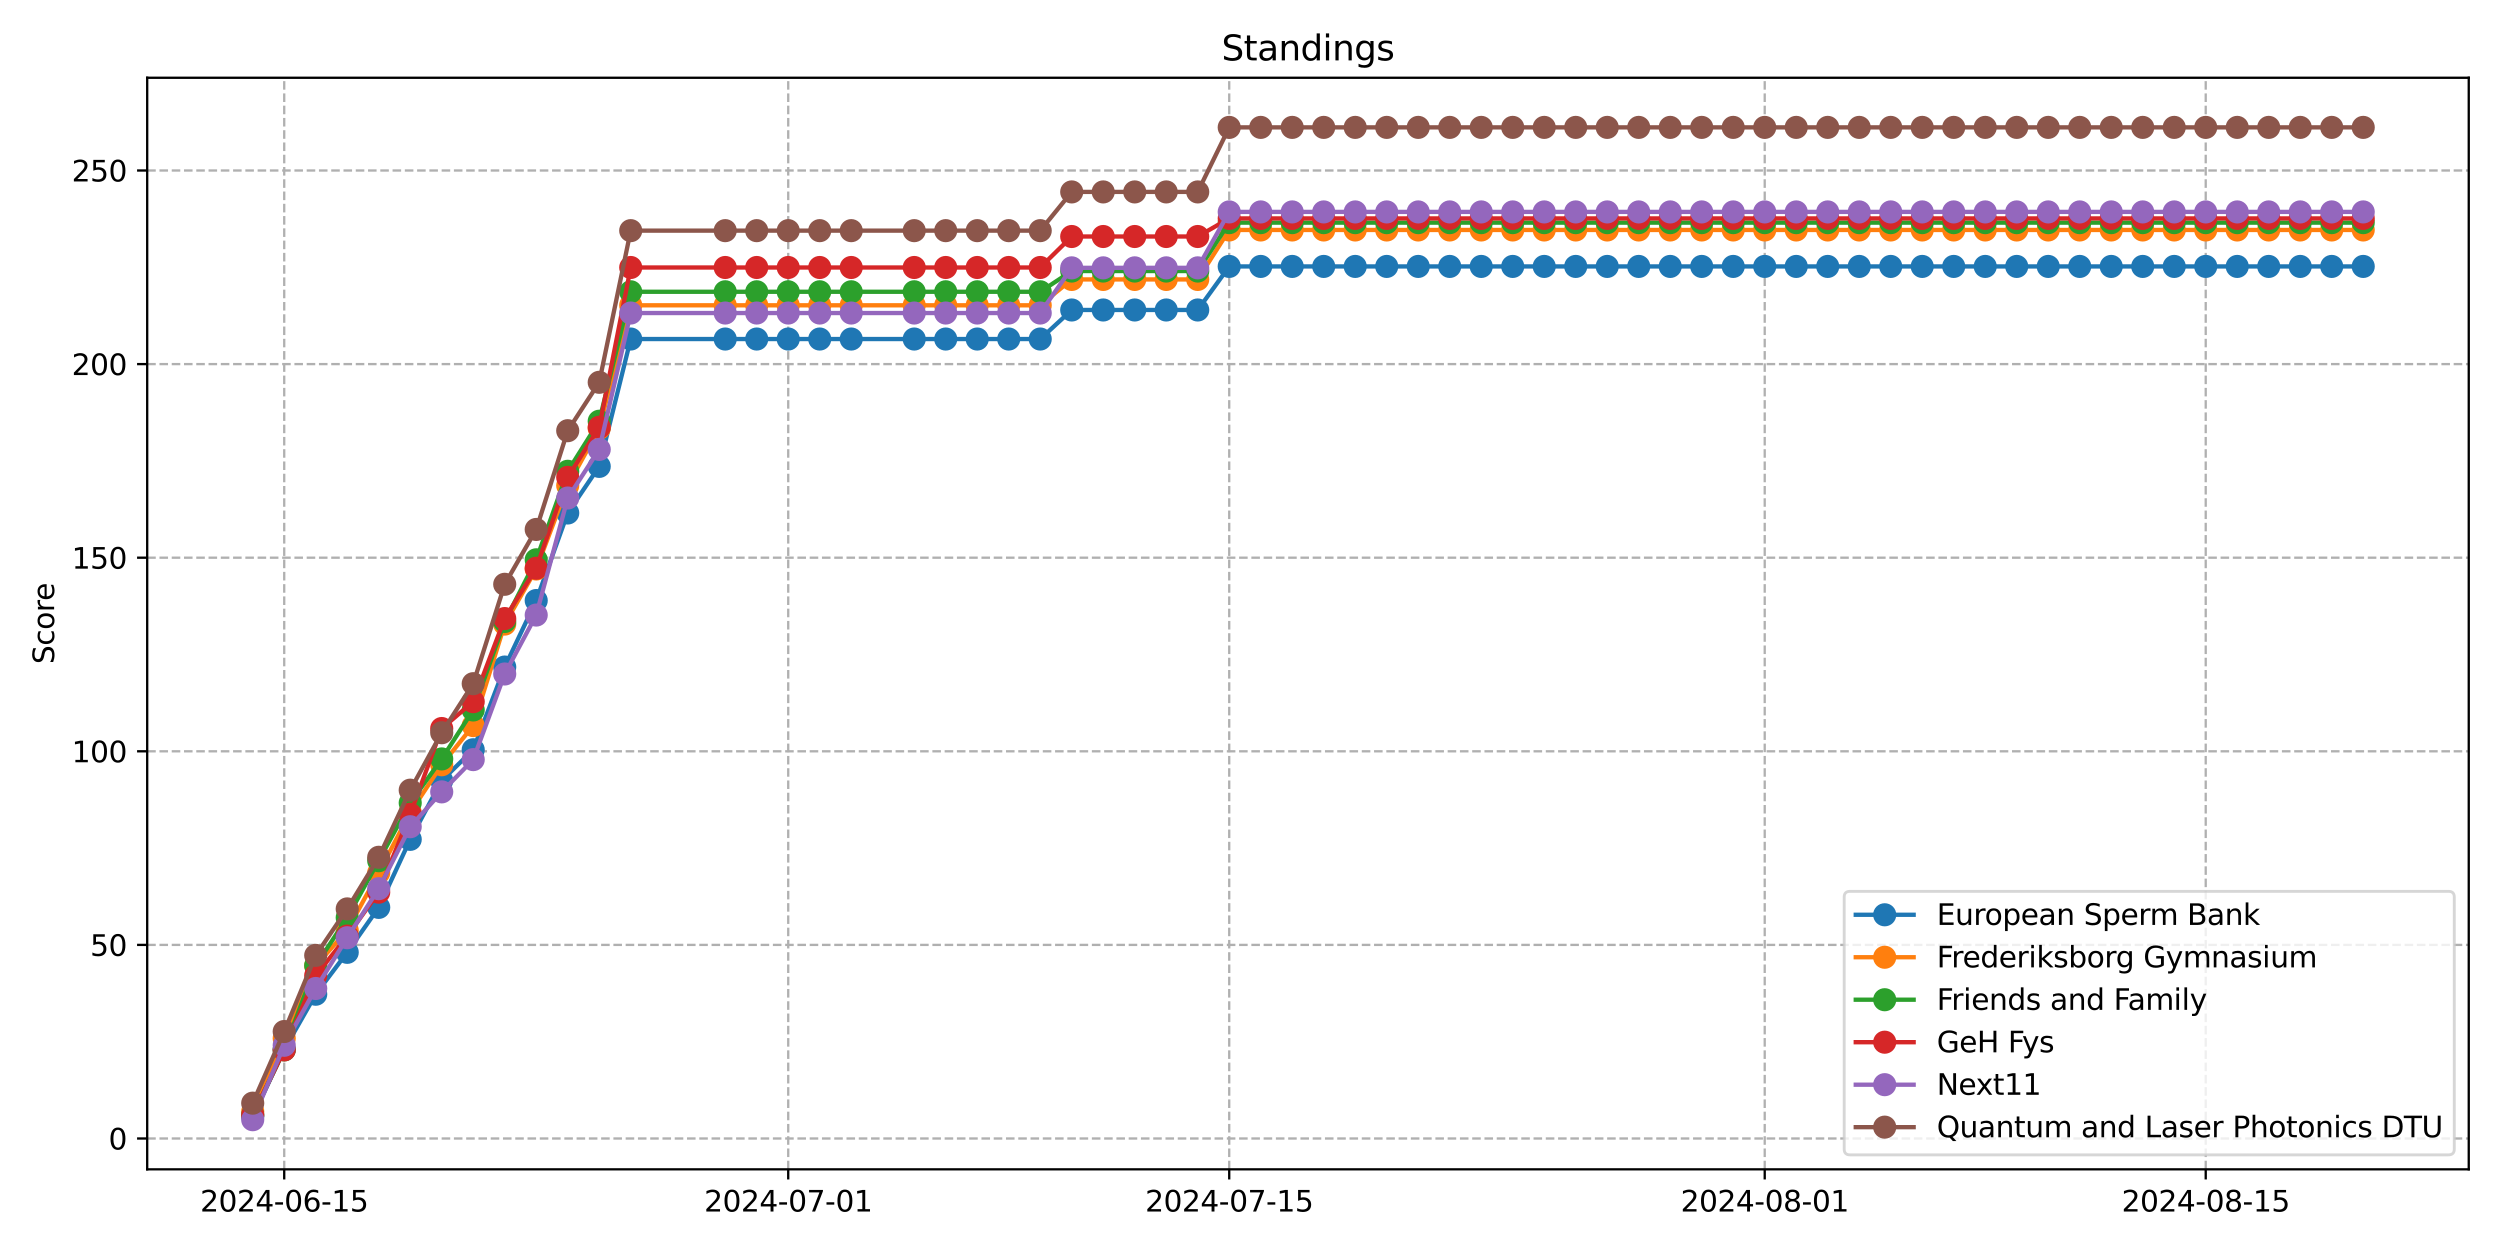 <?xml version="1.0" encoding="utf-8" standalone="no"?>
<!DOCTYPE svg PUBLIC "-//W3C//DTD SVG 1.1//EN"
  "http://www.w3.org/Graphics/SVG/1.1/DTD/svg11.dtd">
<svg xmlns:xlink="http://www.w3.org/1999/xlink" width="864pt" height="432pt" viewBox="0 0 864 432" xmlns="http://www.w3.org/2000/svg" version="1.1">
 <defs>
  <style type="text/css">*{stroke-linejoin: round; stroke-linecap: butt}</style>
 </defs>
 <g id="figure_1">
  <g id="patch_1">
   <path d="M 0 432 
L 864 432 
L 864 0 
L 0 0 
z
" style="fill: #ffffff"/>
  </g>
  <g id="axes_1">
   <g id="patch_2">
    <path d="M 50.87 404.12 
L 853.2 404.12 
L 853.2 26.88 
L 50.87 26.88 
z
" style="fill: #ffffff"/>
   </g>
   <g id="matplotlib.axis_1">
    <g id="xtick_1">
     <g id="line2d_1">
      <path d="M 98.226 404.12 
L 98.226 26.88 
" clip-path="url(#p617810f3da)" style="fill: none; stroke-dasharray: 2.96,1.28; stroke-dashoffset: 0; stroke: #b0b0b0; stroke-width: 0.8"/>
     </g>
     <g id="line2d_2">
      <defs>
       <path id="m307c94b7cf" d="M 0 0 
L 0 3.5 
" style="stroke: #000000; stroke-width: 0.8"/>
      </defs>
      <g>
       <use xlink:href="#m307c94b7cf" x="98.226" y="404.12" style="stroke: #000000; stroke-width: 0.8"/>
      </g>
     </g>
     <g id="text_1">
      <!-- 2024-06-15 -->
      <g transform="translate(69.168 418.718) scale(0.1 -0.1)">
       <defs>
        <path id="DejaVuSans-32" d="M 1228 531 
L 3431 531 
L 3431 0 
L 469 0 
L 469 531 
Q 828 903 1448 1529 
Q 2069 2156 2228 2338 
Q 2531 2678 2651 2914 
Q 2772 3150 2772 3378 
Q 2772 3750 2511 3984 
Q 2250 4219 1831 4219 
Q 1534 4219 1204 4116 
Q 875 4013 500 3803 
L 500 4441 
Q 881 4594 1212 4672 
Q 1544 4750 1819 4750 
Q 2544 4750 2975 4387 
Q 3406 4025 3406 3419 
Q 3406 3131 3298 2873 
Q 3191 2616 2906 2266 
Q 2828 2175 2409 1742 
Q 1991 1309 1228 531 
z
" transform="scale(0.016)"/>
        <path id="DejaVuSans-30" d="M 2034 4250 
Q 1547 4250 1301 3770 
Q 1056 3291 1056 2328 
Q 1056 1369 1301 889 
Q 1547 409 2034 409 
Q 2525 409 2770 889 
Q 3016 1369 3016 2328 
Q 3016 3291 2770 3770 
Q 2525 4250 2034 4250 
z
M 2034 4750 
Q 2819 4750 3233 4129 
Q 3647 3509 3647 2328 
Q 3647 1150 3233 529 
Q 2819 -91 2034 -91 
Q 1250 -91 836 529 
Q 422 1150 422 2328 
Q 422 3509 836 4129 
Q 1250 4750 2034 4750 
z
" transform="scale(0.016)"/>
        <path id="DejaVuSans-34" d="M 2419 4116 
L 825 1625 
L 2419 1625 
L 2419 4116 
z
M 2253 4666 
L 3047 4666 
L 3047 1625 
L 3713 1625 
L 3713 1100 
L 3047 1100 
L 3047 0 
L 2419 0 
L 2419 1100 
L 313 1100 
L 313 1709 
L 2253 4666 
z
" transform="scale(0.016)"/>
        <path id="DejaVuSans-2d" d="M 313 2009 
L 1997 2009 
L 1997 1497 
L 313 1497 
L 313 2009 
z
" transform="scale(0.016)"/>
        <path id="DejaVuSans-36" d="M 2113 2584 
Q 1688 2584 1439 2293 
Q 1191 2003 1191 1497 
Q 1191 994 1439 701 
Q 1688 409 2113 409 
Q 2538 409 2786 701 
Q 3034 994 3034 1497 
Q 3034 2003 2786 2293 
Q 2538 2584 2113 2584 
z
M 3366 4563 
L 3366 3988 
Q 3128 4100 2886 4159 
Q 2644 4219 2406 4219 
Q 1781 4219 1451 3797 
Q 1122 3375 1075 2522 
Q 1259 2794 1537 2939 
Q 1816 3084 2150 3084 
Q 2853 3084 3261 2657 
Q 3669 2231 3669 1497 
Q 3669 778 3244 343 
Q 2819 -91 2113 -91 
Q 1303 -91 875 529 
Q 447 1150 447 2328 
Q 447 3434 972 4092 
Q 1497 4750 2381 4750 
Q 2619 4750 2861 4703 
Q 3103 4656 3366 4563 
z
" transform="scale(0.016)"/>
        <path id="DejaVuSans-31" d="M 794 531 
L 1825 531 
L 1825 4091 
L 703 3866 
L 703 4441 
L 1819 4666 
L 2450 4666 
L 2450 531 
L 3481 531 
L 3481 0 
L 794 0 
L 794 531 
z
" transform="scale(0.016)"/>
        <path id="DejaVuSans-35" d="M 691 4666 
L 3169 4666 
L 3169 4134 
L 1269 4134 
L 1269 2991 
Q 1406 3038 1543 3061 
Q 1681 3084 1819 3084 
Q 2600 3084 3056 2656 
Q 3513 2228 3513 1497 
Q 3513 744 3044 326 
Q 2575 -91 1722 -91 
Q 1428 -91 1123 -41 
Q 819 9 494 109 
L 494 744 
Q 775 591 1075 516 
Q 1375 441 1709 441 
Q 2250 441 2565 725 
Q 2881 1009 2881 1497 
Q 2881 1984 2565 2268 
Q 2250 2553 1709 2553 
Q 1456 2553 1204 2497 
Q 953 2441 691 2322 
L 691 4666 
z
" transform="scale(0.016)"/>
       </defs>
       <use xlink:href="#DejaVuSans-32"/>
       <use xlink:href="#DejaVuSans-30" x="63.623"/>
       <use xlink:href="#DejaVuSans-32" x="127.246"/>
       <use xlink:href="#DejaVuSans-34" x="190.869"/>
       <use xlink:href="#DejaVuSans-2d" x="254.492"/>
       <use xlink:href="#DejaVuSans-30" x="290.576"/>
       <use xlink:href="#DejaVuSans-36" x="354.199"/>
       <use xlink:href="#DejaVuSans-2d" x="417.822"/>
       <use xlink:href="#DejaVuSans-31" x="453.906"/>
       <use xlink:href="#DejaVuSans-35" x="517.529"/>
      </g>
     </g>
    </g>
    <g id="xtick_2">
     <g id="line2d_3">
      <path d="M 272.409 404.12 
L 272.409 26.88 
" clip-path="url(#p617810f3da)" style="fill: none; stroke-dasharray: 2.96,1.28; stroke-dashoffset: 0; stroke: #b0b0b0; stroke-width: 0.8"/>
     </g>
     <g id="line2d_4">
      <g>
       <use xlink:href="#m307c94b7cf" x="272.409" y="404.12" style="stroke: #000000; stroke-width: 0.8"/>
      </g>
     </g>
     <g id="text_2">
      <!-- 2024-07-01 -->
      <g transform="translate(243.351 418.718) scale(0.1 -0.1)">
       <defs>
        <path id="DejaVuSans-37" d="M 525 4666 
L 3525 4666 
L 3525 4397 
L 1831 0 
L 1172 0 
L 2766 4134 
L 525 4134 
L 525 4666 
z
" transform="scale(0.016)"/>
       </defs>
       <use xlink:href="#DejaVuSans-32"/>
       <use xlink:href="#DejaVuSans-30" x="63.623"/>
       <use xlink:href="#DejaVuSans-32" x="127.246"/>
       <use xlink:href="#DejaVuSans-34" x="190.869"/>
       <use xlink:href="#DejaVuSans-2d" x="254.492"/>
       <use xlink:href="#DejaVuSans-30" x="290.576"/>
       <use xlink:href="#DejaVuSans-37" x="354.199"/>
       <use xlink:href="#DejaVuSans-2d" x="417.822"/>
       <use xlink:href="#DejaVuSans-30" x="453.906"/>
       <use xlink:href="#DejaVuSans-31" x="517.529"/>
      </g>
     </g>
    </g>
    <g id="xtick_3">
     <g id="line2d_5">
      <path d="M 424.819 404.12 
L 424.819 26.88 
" clip-path="url(#p617810f3da)" style="fill: none; stroke-dasharray: 2.96,1.28; stroke-dashoffset: 0; stroke: #b0b0b0; stroke-width: 0.8"/>
     </g>
     <g id="line2d_6">
      <g>
       <use xlink:href="#m307c94b7cf" x="424.819" y="404.12" style="stroke: #000000; stroke-width: 0.8"/>
      </g>
     </g>
     <g id="text_3">
      <!-- 2024-07-15 -->
      <g transform="translate(395.761 418.718) scale(0.1 -0.1)">
       <use xlink:href="#DejaVuSans-32"/>
       <use xlink:href="#DejaVuSans-30" x="63.623"/>
       <use xlink:href="#DejaVuSans-32" x="127.246"/>
       <use xlink:href="#DejaVuSans-34" x="190.869"/>
       <use xlink:href="#DejaVuSans-2d" x="254.492"/>
       <use xlink:href="#DejaVuSans-30" x="290.576"/>
       <use xlink:href="#DejaVuSans-37" x="354.199"/>
       <use xlink:href="#DejaVuSans-2d" x="417.822"/>
       <use xlink:href="#DejaVuSans-31" x="453.906"/>
       <use xlink:href="#DejaVuSans-35" x="517.529"/>
      </g>
     </g>
    </g>
    <g id="xtick_4">
     <g id="line2d_7">
      <path d="M 609.888 404.12 
L 609.888 26.88 
" clip-path="url(#p617810f3da)" style="fill: none; stroke-dasharray: 2.96,1.28; stroke-dashoffset: 0; stroke: #b0b0b0; stroke-width: 0.8"/>
     </g>
     <g id="line2d_8">
      <g>
       <use xlink:href="#m307c94b7cf" x="609.888" y="404.12" style="stroke: #000000; stroke-width: 0.8"/>
      </g>
     </g>
     <g id="text_4">
      <!-- 2024-08-01 -->
      <g transform="translate(580.83 418.718) scale(0.1 -0.1)">
       <defs>
        <path id="DejaVuSans-38" d="M 2034 2216 
Q 1584 2216 1326 1975 
Q 1069 1734 1069 1313 
Q 1069 891 1326 650 
Q 1584 409 2034 409 
Q 2484 409 2743 651 
Q 3003 894 3003 1313 
Q 3003 1734 2745 1975 
Q 2488 2216 2034 2216 
z
M 1403 2484 
Q 997 2584 770 2862 
Q 544 3141 544 3541 
Q 544 4100 942 4425 
Q 1341 4750 2034 4750 
Q 2731 4750 3128 4425 
Q 3525 4100 3525 3541 
Q 3525 3141 3298 2862 
Q 3072 2584 2669 2484 
Q 3125 2378 3379 2068 
Q 3634 1759 3634 1313 
Q 3634 634 3220 271 
Q 2806 -91 2034 -91 
Q 1263 -91 848 271 
Q 434 634 434 1313 
Q 434 1759 690 2068 
Q 947 2378 1403 2484 
z
M 1172 3481 
Q 1172 3119 1398 2916 
Q 1625 2713 2034 2713 
Q 2441 2713 2670 2916 
Q 2900 3119 2900 3481 
Q 2900 3844 2670 4047 
Q 2441 4250 2034 4250 
Q 1625 4250 1398 4047 
Q 1172 3844 1172 3481 
z
" transform="scale(0.016)"/>
       </defs>
       <use xlink:href="#DejaVuSans-32"/>
       <use xlink:href="#DejaVuSans-30" x="63.623"/>
       <use xlink:href="#DejaVuSans-32" x="127.246"/>
       <use xlink:href="#DejaVuSans-34" x="190.869"/>
       <use xlink:href="#DejaVuSans-2d" x="254.492"/>
       <use xlink:href="#DejaVuSans-30" x="290.576"/>
       <use xlink:href="#DejaVuSans-38" x="354.199"/>
       <use xlink:href="#DejaVuSans-2d" x="417.822"/>
       <use xlink:href="#DejaVuSans-30" x="453.906"/>
       <use xlink:href="#DejaVuSans-31" x="517.529"/>
      </g>
     </g>
    </g>
    <g id="xtick_5">
     <g id="line2d_9">
      <path d="M 762.298 404.12 
L 762.298 26.88 
" clip-path="url(#p617810f3da)" style="fill: none; stroke-dasharray: 2.96,1.28; stroke-dashoffset: 0; stroke: #b0b0b0; stroke-width: 0.8"/>
     </g>
     <g id="line2d_10">
      <g>
       <use xlink:href="#m307c94b7cf" x="762.298" y="404.12" style="stroke: #000000; stroke-width: 0.8"/>
      </g>
     </g>
     <g id="text_5">
      <!-- 2024-08-15 -->
      <g transform="translate(733.24 418.718) scale(0.1 -0.1)">
       <use xlink:href="#DejaVuSans-32"/>
       <use xlink:href="#DejaVuSans-30" x="63.623"/>
       <use xlink:href="#DejaVuSans-32" x="127.246"/>
       <use xlink:href="#DejaVuSans-34" x="190.869"/>
       <use xlink:href="#DejaVuSans-2d" x="254.492"/>
       <use xlink:href="#DejaVuSans-30" x="290.576"/>
       <use xlink:href="#DejaVuSans-38" x="354.199"/>
       <use xlink:href="#DejaVuSans-2d" x="417.822"/>
       <use xlink:href="#DejaVuSans-31" x="453.906"/>
       <use xlink:href="#DejaVuSans-35" x="517.529"/>
      </g>
     </g>
    </g>
   </g>
   <g id="matplotlib.axis_2">
    <g id="ytick_1">
     <g id="line2d_11">
      <path d="M 50.87 393.469 
L 853.2 393.469 
" clip-path="url(#p617810f3da)" style="fill: none; stroke-dasharray: 2.96,1.28; stroke-dashoffset: 0; stroke: #b0b0b0; stroke-width: 0.8"/>
     </g>
     <g id="line2d_12">
      <defs>
       <path id="mc869d02f8c" d="M 0 0 
L -3.5 0 
" style="stroke: #000000; stroke-width: 0.8"/>
      </defs>
      <g>
       <use xlink:href="#mc869d02f8c" x="50.87" y="393.469" style="stroke: #000000; stroke-width: 0.8"/>
      </g>
     </g>
     <g id="text_6">
      <!-- 0 -->
      <g transform="translate(37.508 397.268) scale(0.1 -0.1)">
       <use xlink:href="#DejaVuSans-30"/>
      </g>
     </g>
    </g>
    <g id="ytick_2">
     <g id="line2d_13">
      <path d="M 50.87 326.559 
L 853.2 326.559 
" clip-path="url(#p617810f3da)" style="fill: none; stroke-dasharray: 2.96,1.28; stroke-dashoffset: 0; stroke: #b0b0b0; stroke-width: 0.8"/>
     </g>
     <g id="line2d_14">
      <g>
       <use xlink:href="#mc869d02f8c" x="50.87" y="326.559" style="stroke: #000000; stroke-width: 0.8"/>
      </g>
     </g>
     <g id="text_7">
      <!-- 50 -->
      <g transform="translate(31.145 330.358) scale(0.1 -0.1)">
       <use xlink:href="#DejaVuSans-35"/>
       <use xlink:href="#DejaVuSans-30" x="63.623"/>
      </g>
     </g>
    </g>
    <g id="ytick_3">
     <g id="line2d_15">
      <path d="M 50.87 259.65 
L 853.2 259.65 
" clip-path="url(#p617810f3da)" style="fill: none; stroke-dasharray: 2.96,1.28; stroke-dashoffset: 0; stroke: #b0b0b0; stroke-width: 0.8"/>
     </g>
     <g id="line2d_16">
      <g>
       <use xlink:href="#mc869d02f8c" x="50.87" y="259.65" style="stroke: #000000; stroke-width: 0.8"/>
      </g>
     </g>
     <g id="text_8">
      <!-- 100 -->
      <g transform="translate(24.782 263.449) scale(0.1 -0.1)">
       <use xlink:href="#DejaVuSans-31"/>
       <use xlink:href="#DejaVuSans-30" x="63.623"/>
       <use xlink:href="#DejaVuSans-30" x="127.246"/>
      </g>
     </g>
    </g>
    <g id="ytick_4">
     <g id="line2d_17">
      <path d="M 50.87 192.74 
L 853.2 192.74 
" clip-path="url(#p617810f3da)" style="fill: none; stroke-dasharray: 2.96,1.28; stroke-dashoffset: 0; stroke: #b0b0b0; stroke-width: 0.8"/>
     </g>
     <g id="line2d_18">
      <g>
       <use xlink:href="#mc869d02f8c" x="50.87" y="192.74" style="stroke: #000000; stroke-width: 0.8"/>
      </g>
     </g>
     <g id="text_9">
      <!-- 150 -->
      <g transform="translate(24.782 196.539) scale(0.1 -0.1)">
       <use xlink:href="#DejaVuSans-31"/>
       <use xlink:href="#DejaVuSans-35" x="63.623"/>
       <use xlink:href="#DejaVuSans-30" x="127.246"/>
      </g>
     </g>
    </g>
    <g id="ytick_5">
     <g id="line2d_19">
      <path d="M 50.87 125.83 
L 853.2 125.83 
" clip-path="url(#p617810f3da)" style="fill: none; stroke-dasharray: 2.96,1.28; stroke-dashoffset: 0; stroke: #b0b0b0; stroke-width: 0.8"/>
     </g>
     <g id="line2d_20">
      <g>
       <use xlink:href="#mc869d02f8c" x="50.87" y="125.83" style="stroke: #000000; stroke-width: 0.8"/>
      </g>
     </g>
     <g id="text_10">
      <!-- 200 -->
      <g transform="translate(24.782 129.63) scale(0.1 -0.1)">
       <use xlink:href="#DejaVuSans-32"/>
       <use xlink:href="#DejaVuSans-30" x="63.623"/>
       <use xlink:href="#DejaVuSans-30" x="127.246"/>
      </g>
     </g>
    </g>
    <g id="ytick_6">
     <g id="line2d_21">
      <path d="M 50.87 58.921 
L 853.2 58.921 
" clip-path="url(#p617810f3da)" style="fill: none; stroke-dasharray: 2.96,1.28; stroke-dashoffset: 0; stroke: #b0b0b0; stroke-width: 0.8"/>
     </g>
     <g id="line2d_22">
      <g>
       <use xlink:href="#mc869d02f8c" x="50.87" y="58.921" style="stroke: #000000; stroke-width: 0.8"/>
      </g>
     </g>
     <g id="text_11">
      <!-- 250 -->
      <g transform="translate(24.782 62.72) scale(0.1 -0.1)">
       <use xlink:href="#DejaVuSans-32"/>
       <use xlink:href="#DejaVuSans-35" x="63.623"/>
       <use xlink:href="#DejaVuSans-30" x="127.246"/>
      </g>
     </g>
    </g>
    <g id="text_12">
     <!-- Score -->
     <g transform="translate(18.703 229.502) rotate(-90) scale(0.1 -0.1)">
      <defs>
       <path id="DejaVuSans-53" d="M 3425 4513 
L 3425 3897 
Q 3066 4069 2747 4153 
Q 2428 4238 2131 4238 
Q 1616 4238 1336 4038 
Q 1056 3838 1056 3469 
Q 1056 3159 1242 3001 
Q 1428 2844 1947 2747 
L 2328 2669 
Q 3034 2534 3370 2195 
Q 3706 1856 3706 1288 
Q 3706 609 3251 259 
Q 2797 -91 1919 -91 
Q 1588 -91 1214 -16 
Q 841 59 441 206 
L 441 856 
Q 825 641 1194 531 
Q 1563 422 1919 422 
Q 2459 422 2753 634 
Q 3047 847 3047 1241 
Q 3047 1584 2836 1778 
Q 2625 1972 2144 2069 
L 1759 2144 
Q 1053 2284 737 2584 
Q 422 2884 422 3419 
Q 422 4038 858 4394 
Q 1294 4750 2059 4750 
Q 2388 4750 2728 4690 
Q 3069 4631 3425 4513 
z
" transform="scale(0.016)"/>
       <path id="DejaVuSans-63" d="M 3122 3366 
L 3122 2828 
Q 2878 2963 2633 3030 
Q 2388 3097 2138 3097 
Q 1578 3097 1268 2742 
Q 959 2388 959 1747 
Q 959 1106 1268 751 
Q 1578 397 2138 397 
Q 2388 397 2633 464 
Q 2878 531 3122 666 
L 3122 134 
Q 2881 22 2623 -34 
Q 2366 -91 2075 -91 
Q 1284 -91 818 406 
Q 353 903 353 1747 
Q 353 2603 823 3093 
Q 1294 3584 2113 3584 
Q 2378 3584 2631 3529 
Q 2884 3475 3122 3366 
z
" transform="scale(0.016)"/>
       <path id="DejaVuSans-6f" d="M 1959 3097 
Q 1497 3097 1228 2736 
Q 959 2375 959 1747 
Q 959 1119 1226 758 
Q 1494 397 1959 397 
Q 2419 397 2687 759 
Q 2956 1122 2956 1747 
Q 2956 2369 2687 2733 
Q 2419 3097 1959 3097 
z
M 1959 3584 
Q 2709 3584 3137 3096 
Q 3566 2609 3566 1747 
Q 3566 888 3137 398 
Q 2709 -91 1959 -91 
Q 1206 -91 779 398 
Q 353 888 353 1747 
Q 353 2609 779 3096 
Q 1206 3584 1959 3584 
z
" transform="scale(0.016)"/>
       <path id="DejaVuSans-72" d="M 2631 2963 
Q 2534 3019 2420 3045 
Q 2306 3072 2169 3072 
Q 1681 3072 1420 2755 
Q 1159 2438 1159 1844 
L 1159 0 
L 581 0 
L 581 3500 
L 1159 3500 
L 1159 2956 
Q 1341 3275 1631 3429 
Q 1922 3584 2338 3584 
Q 2397 3584 2469 3576 
Q 2541 3569 2628 3553 
L 2631 2963 
z
" transform="scale(0.016)"/>
       <path id="DejaVuSans-65" d="M 3597 1894 
L 3597 1613 
L 953 1613 
Q 991 1019 1311 708 
Q 1631 397 2203 397 
Q 2534 397 2845 478 
Q 3156 559 3463 722 
L 3463 178 
Q 3153 47 2828 -22 
Q 2503 -91 2169 -91 
Q 1331 -91 842 396 
Q 353 884 353 1716 
Q 353 2575 817 3079 
Q 1281 3584 2069 3584 
Q 2775 3584 3186 3129 
Q 3597 2675 3597 1894 
z
M 3022 2063 
Q 3016 2534 2758 2815 
Q 2500 3097 2075 3097 
Q 1594 3097 1305 2825 
Q 1016 2553 972 2059 
L 3022 2063 
z
" transform="scale(0.016)"/>
      </defs>
      <use xlink:href="#DejaVuSans-53"/>
      <use xlink:href="#DejaVuSans-63" x="63.477"/>
      <use xlink:href="#DejaVuSans-6f" x="118.457"/>
      <use xlink:href="#DejaVuSans-72" x="179.639"/>
      <use xlink:href="#DejaVuSans-65" x="218.502"/>
     </g>
    </g>
   </g>
   <g id="line2d_23">
    <path d="M 87.34 385.858 
L 98.226 362.726 
L 109.112 343.609 
L 119.999 329.128 
L 130.885 313.596 
L 141.772 290.082 
L 152.658 269.77 
L 163.545 259.112 
L 174.431 230.532 
L 185.317 207.544 
L 196.204 177.291 
L 207.09 161.185 
L 217.977 117.168 
L 250.636 117.168 
L 261.522 117.168 
L 272.409 117.168 
L 283.295 117.168 
L 294.182 117.168 
L 315.955 117.168 
L 326.841 117.168 
L 337.727 117.168 
L 348.614 117.168 
L 359.5 117.168 
L 370.387 107.132 
L 381.273 107.132 
L 392.16 107.132 
L 403.046 107.132 
L 413.932 107.132 
L 424.819 92.077 
L 435.705 92.077 
L 446.592 92.077 
L 457.478 92.077 
L 468.365 92.077 
L 479.251 92.077 
L 490.138 92.077 
L 501.024 92.077 
L 511.91 92.077 
L 522.797 92.077 
L 533.683 92.077 
L 544.57 92.077 
L 555.456 92.077 
L 566.343 92.077 
L 577.229 92.077 
L 588.115 92.077 
L 599.002 92.077 
L 609.888 92.077 
L 620.775 92.077 
L 631.661 92.077 
L 642.548 92.077 
L 653.434 92.077 
L 664.32 92.077 
L 675.207 92.077 
L 686.093 92.077 
L 696.98 92.077 
L 707.866 92.077 
L 718.753 92.077 
L 729.639 92.077 
L 740.525 92.077 
L 751.412 92.077 
L 762.298 92.077 
L 773.185 92.077 
L 784.071 92.077 
L 794.958 92.077 
L 805.844 92.077 
L 816.73 92.077 
" clip-path="url(#p617810f3da)" style="fill: none; stroke: #1f77b4; stroke-width: 1.5; stroke-linecap: square"/>
    <defs>
     <path id="mce4b984c34" d="M 0 3.5 
C 0.928 3.5 1.819 3.131 2.475 2.475 
C 3.131 1.819 3.5 0.928 3.5 0 
C 3.5 -0.928 3.131 -1.819 2.475 -2.475 
C 1.819 -3.131 0.928 -3.5 0 -3.5 
C -0.928 -3.5 -1.819 -3.131 -2.475 -2.475 
C -3.131 -1.819 -3.5 -0.928 -3.5 0 
C -3.5 0.928 -3.131 1.819 -2.475 2.475 
C -1.819 3.131 -0.928 3.5 0 3.5 
z
" style="stroke: #1f77b4"/>
    </defs>
    <g clip-path="url(#p617810f3da)">
     <use xlink:href="#mce4b984c34" x="87.34" y="385.858" style="fill: #1f77b4; stroke: #1f77b4"/>
     <use xlink:href="#mce4b984c34" x="98.226" y="362.726" style="fill: #1f77b4; stroke: #1f77b4"/>
     <use xlink:href="#mce4b984c34" x="109.112" y="343.609" style="fill: #1f77b4; stroke: #1f77b4"/>
     <use xlink:href="#mce4b984c34" x="119.999" y="329.128" style="fill: #1f77b4; stroke: #1f77b4"/>
     <use xlink:href="#mce4b984c34" x="130.885" y="313.596" style="fill: #1f77b4; stroke: #1f77b4"/>
     <use xlink:href="#mce4b984c34" x="141.772" y="290.082" style="fill: #1f77b4; stroke: #1f77b4"/>
     <use xlink:href="#mce4b984c34" x="152.658" y="269.77" style="fill: #1f77b4; stroke: #1f77b4"/>
     <use xlink:href="#mce4b984c34" x="163.545" y="259.112" style="fill: #1f77b4; stroke: #1f77b4"/>
     <use xlink:href="#mce4b984c34" x="174.431" y="230.532" style="fill: #1f77b4; stroke: #1f77b4"/>
     <use xlink:href="#mce4b984c34" x="185.317" y="207.544" style="fill: #1f77b4; stroke: #1f77b4"/>
     <use xlink:href="#mce4b984c34" x="196.204" y="177.291" style="fill: #1f77b4; stroke: #1f77b4"/>
     <use xlink:href="#mce4b984c34" x="207.09" y="161.185" style="fill: #1f77b4; stroke: #1f77b4"/>
     <use xlink:href="#mce4b984c34" x="217.977" y="117.168" style="fill: #1f77b4; stroke: #1f77b4"/>
     <use xlink:href="#mce4b984c34" x="250.636" y="117.168" style="fill: #1f77b4; stroke: #1f77b4"/>
     <use xlink:href="#mce4b984c34" x="261.522" y="117.168" style="fill: #1f77b4; stroke: #1f77b4"/>
     <use xlink:href="#mce4b984c34" x="272.409" y="117.168" style="fill: #1f77b4; stroke: #1f77b4"/>
     <use xlink:href="#mce4b984c34" x="283.295" y="117.168" style="fill: #1f77b4; stroke: #1f77b4"/>
     <use xlink:href="#mce4b984c34" x="294.182" y="117.168" style="fill: #1f77b4; stroke: #1f77b4"/>
     <use xlink:href="#mce4b984c34" x="315.955" y="117.168" style="fill: #1f77b4; stroke: #1f77b4"/>
     <use xlink:href="#mce4b984c34" x="326.841" y="117.168" style="fill: #1f77b4; stroke: #1f77b4"/>
     <use xlink:href="#mce4b984c34" x="337.727" y="117.168" style="fill: #1f77b4; stroke: #1f77b4"/>
     <use xlink:href="#mce4b984c34" x="348.614" y="117.168" style="fill: #1f77b4; stroke: #1f77b4"/>
     <use xlink:href="#mce4b984c34" x="359.5" y="117.168" style="fill: #1f77b4; stroke: #1f77b4"/>
     <use xlink:href="#mce4b984c34" x="370.387" y="107.132" style="fill: #1f77b4; stroke: #1f77b4"/>
     <use xlink:href="#mce4b984c34" x="381.273" y="107.132" style="fill: #1f77b4; stroke: #1f77b4"/>
     <use xlink:href="#mce4b984c34" x="392.16" y="107.132" style="fill: #1f77b4; stroke: #1f77b4"/>
     <use xlink:href="#mce4b984c34" x="403.046" y="107.132" style="fill: #1f77b4; stroke: #1f77b4"/>
     <use xlink:href="#mce4b984c34" x="413.932" y="107.132" style="fill: #1f77b4; stroke: #1f77b4"/>
     <use xlink:href="#mce4b984c34" x="424.819" y="92.077" style="fill: #1f77b4; stroke: #1f77b4"/>
     <use xlink:href="#mce4b984c34" x="435.705" y="92.077" style="fill: #1f77b4; stroke: #1f77b4"/>
     <use xlink:href="#mce4b984c34" x="446.592" y="92.077" style="fill: #1f77b4; stroke: #1f77b4"/>
     <use xlink:href="#mce4b984c34" x="457.478" y="92.077" style="fill: #1f77b4; stroke: #1f77b4"/>
     <use xlink:href="#mce4b984c34" x="468.365" y="92.077" style="fill: #1f77b4; stroke: #1f77b4"/>
     <use xlink:href="#mce4b984c34" x="479.251" y="92.077" style="fill: #1f77b4; stroke: #1f77b4"/>
     <use xlink:href="#mce4b984c34" x="490.138" y="92.077" style="fill: #1f77b4; stroke: #1f77b4"/>
     <use xlink:href="#mce4b984c34" x="501.024" y="92.077" style="fill: #1f77b4; stroke: #1f77b4"/>
     <use xlink:href="#mce4b984c34" x="511.91" y="92.077" style="fill: #1f77b4; stroke: #1f77b4"/>
     <use xlink:href="#mce4b984c34" x="522.797" y="92.077" style="fill: #1f77b4; stroke: #1f77b4"/>
     <use xlink:href="#mce4b984c34" x="533.683" y="92.077" style="fill: #1f77b4; stroke: #1f77b4"/>
     <use xlink:href="#mce4b984c34" x="544.57" y="92.077" style="fill: #1f77b4; stroke: #1f77b4"/>
     <use xlink:href="#mce4b984c34" x="555.456" y="92.077" style="fill: #1f77b4; stroke: #1f77b4"/>
     <use xlink:href="#mce4b984c34" x="566.343" y="92.077" style="fill: #1f77b4; stroke: #1f77b4"/>
     <use xlink:href="#mce4b984c34" x="577.229" y="92.077" style="fill: #1f77b4; stroke: #1f77b4"/>
     <use xlink:href="#mce4b984c34" x="588.115" y="92.077" style="fill: #1f77b4; stroke: #1f77b4"/>
     <use xlink:href="#mce4b984c34" x="599.002" y="92.077" style="fill: #1f77b4; stroke: #1f77b4"/>
     <use xlink:href="#mce4b984c34" x="609.888" y="92.077" style="fill: #1f77b4; stroke: #1f77b4"/>
     <use xlink:href="#mce4b984c34" x="620.775" y="92.077" style="fill: #1f77b4; stroke: #1f77b4"/>
     <use xlink:href="#mce4b984c34" x="631.661" y="92.077" style="fill: #1f77b4; stroke: #1f77b4"/>
     <use xlink:href="#mce4b984c34" x="642.548" y="92.077" style="fill: #1f77b4; stroke: #1f77b4"/>
     <use xlink:href="#mce4b984c34" x="653.434" y="92.077" style="fill: #1f77b4; stroke: #1f77b4"/>
     <use xlink:href="#mce4b984c34" x="664.32" y="92.077" style="fill: #1f77b4; stroke: #1f77b4"/>
     <use xlink:href="#mce4b984c34" x="675.207" y="92.077" style="fill: #1f77b4; stroke: #1f77b4"/>
     <use xlink:href="#mce4b984c34" x="686.093" y="92.077" style="fill: #1f77b4; stroke: #1f77b4"/>
     <use xlink:href="#mce4b984c34" x="696.98" y="92.077" style="fill: #1f77b4; stroke: #1f77b4"/>
     <use xlink:href="#mce4b984c34" x="707.866" y="92.077" style="fill: #1f77b4; stroke: #1f77b4"/>
     <use xlink:href="#mce4b984c34" x="718.753" y="92.077" style="fill: #1f77b4; stroke: #1f77b4"/>
     <use xlink:href="#mce4b984c34" x="729.639" y="92.077" style="fill: #1f77b4; stroke: #1f77b4"/>
     <use xlink:href="#mce4b984c34" x="740.525" y="92.077" style="fill: #1f77b4; stroke: #1f77b4"/>
     <use xlink:href="#mce4b984c34" x="751.412" y="92.077" style="fill: #1f77b4; stroke: #1f77b4"/>
     <use xlink:href="#mce4b984c34" x="762.298" y="92.077" style="fill: #1f77b4; stroke: #1f77b4"/>
     <use xlink:href="#mce4b984c34" x="773.185" y="92.077" style="fill: #1f77b4; stroke: #1f77b4"/>
     <use xlink:href="#mce4b984c34" x="784.071" y="92.077" style="fill: #1f77b4; stroke: #1f77b4"/>
     <use xlink:href="#mce4b984c34" x="794.958" y="92.077" style="fill: #1f77b4; stroke: #1f77b4"/>
     <use xlink:href="#mce4b984c34" x="805.844" y="92.077" style="fill: #1f77b4; stroke: #1f77b4"/>
     <use xlink:href="#mce4b984c34" x="816.73" y="92.077" style="fill: #1f77b4; stroke: #1f77b4"/>
    </g>
   </g>
   <g id="line2d_24">
    <path d="M 87.34 384.143 
L 98.226 358.866 
L 109.112 333.738 
L 119.999 321.545 
L 130.885 301.621 
L 141.772 280.805 
L 152.658 264.301 
L 163.545 250.77 
L 174.431 215.68 
L 185.317 196.647 
L 196.204 167.802 
L 207.09 148.026 
L 217.977 105.502 
L 250.636 105.502 
L 261.522 105.502 
L 272.409 105.502 
L 283.295 105.502 
L 294.182 105.502 
L 315.955 105.502 
L 326.841 105.502 
L 337.727 105.502 
L 348.614 105.502 
L 359.5 105.502 
L 370.387 96.58 
L 381.273 96.58 
L 392.16 96.58 
L 403.046 96.58 
L 413.932 96.58 
L 424.819 79.481 
L 435.705 79.481 
L 446.592 79.481 
L 457.478 79.481 
L 468.365 79.481 
L 479.251 79.481 
L 490.138 79.481 
L 501.024 79.481 
L 511.91 79.481 
L 522.797 79.481 
L 533.683 79.481 
L 544.57 79.481 
L 555.456 79.481 
L 566.343 79.481 
L 577.229 79.481 
L 588.115 79.481 
L 599.002 79.481 
L 609.888 79.481 
L 620.775 79.481 
L 631.661 79.481 
L 642.548 79.481 
L 653.434 79.481 
L 664.32 79.481 
L 675.207 79.481 
L 686.093 79.481 
L 696.98 79.481 
L 707.866 79.481 
L 718.753 79.481 
L 729.639 79.481 
L 740.525 79.481 
L 751.412 79.481 
L 762.298 79.481 
L 773.185 79.481 
L 784.071 79.481 
L 794.958 79.481 
L 805.844 79.481 
L 816.73 79.481 
" clip-path="url(#p617810f3da)" style="fill: none; stroke: #ff7f0e; stroke-width: 1.5; stroke-linecap: square"/>
    <defs>
     <path id="m5cdde5c588" d="M 0 3.5 
C 0.928 3.5 1.819 3.131 2.475 2.475 
C 3.131 1.819 3.5 0.928 3.5 0 
C 3.5 -0.928 3.131 -1.819 2.475 -2.475 
C 1.819 -3.131 0.928 -3.5 0 -3.5 
C -0.928 -3.5 -1.819 -3.131 -2.475 -2.475 
C -3.131 -1.819 -3.5 -0.928 -3.5 0 
C -3.5 0.928 -3.131 1.819 -2.475 2.475 
C -1.819 3.131 -0.928 3.5 0 3.5 
z
" style="stroke: #ff7f0e"/>
    </defs>
    <g clip-path="url(#p617810f3da)">
     <use xlink:href="#m5cdde5c588" x="87.34" y="384.143" style="fill: #ff7f0e; stroke: #ff7f0e"/>
     <use xlink:href="#m5cdde5c588" x="98.226" y="358.866" style="fill: #ff7f0e; stroke: #ff7f0e"/>
     <use xlink:href="#m5cdde5c588" x="109.112" y="333.738" style="fill: #ff7f0e; stroke: #ff7f0e"/>
     <use xlink:href="#m5cdde5c588" x="119.999" y="321.545" style="fill: #ff7f0e; stroke: #ff7f0e"/>
     <use xlink:href="#m5cdde5c588" x="130.885" y="301.621" style="fill: #ff7f0e; stroke: #ff7f0e"/>
     <use xlink:href="#m5cdde5c588" x="141.772" y="280.805" style="fill: #ff7f0e; stroke: #ff7f0e"/>
     <use xlink:href="#m5cdde5c588" x="152.658" y="264.301" style="fill: #ff7f0e; stroke: #ff7f0e"/>
     <use xlink:href="#m5cdde5c588" x="163.545" y="250.77" style="fill: #ff7f0e; stroke: #ff7f0e"/>
     <use xlink:href="#m5cdde5c588" x="174.431" y="215.68" style="fill: #ff7f0e; stroke: #ff7f0e"/>
     <use xlink:href="#m5cdde5c588" x="185.317" y="196.647" style="fill: #ff7f0e; stroke: #ff7f0e"/>
     <use xlink:href="#m5cdde5c588" x="196.204" y="167.802" style="fill: #ff7f0e; stroke: #ff7f0e"/>
     <use xlink:href="#m5cdde5c588" x="207.09" y="148.026" style="fill: #ff7f0e; stroke: #ff7f0e"/>
     <use xlink:href="#m5cdde5c588" x="217.977" y="105.502" style="fill: #ff7f0e; stroke: #ff7f0e"/>
     <use xlink:href="#m5cdde5c588" x="250.636" y="105.502" style="fill: #ff7f0e; stroke: #ff7f0e"/>
     <use xlink:href="#m5cdde5c588" x="261.522" y="105.502" style="fill: #ff7f0e; stroke: #ff7f0e"/>
     <use xlink:href="#m5cdde5c588" x="272.409" y="105.502" style="fill: #ff7f0e; stroke: #ff7f0e"/>
     <use xlink:href="#m5cdde5c588" x="283.295" y="105.502" style="fill: #ff7f0e; stroke: #ff7f0e"/>
     <use xlink:href="#m5cdde5c588" x="294.182" y="105.502" style="fill: #ff7f0e; stroke: #ff7f0e"/>
     <use xlink:href="#m5cdde5c588" x="315.955" y="105.502" style="fill: #ff7f0e; stroke: #ff7f0e"/>
     <use xlink:href="#m5cdde5c588" x="326.841" y="105.502" style="fill: #ff7f0e; stroke: #ff7f0e"/>
     <use xlink:href="#m5cdde5c588" x="337.727" y="105.502" style="fill: #ff7f0e; stroke: #ff7f0e"/>
     <use xlink:href="#m5cdde5c588" x="348.614" y="105.502" style="fill: #ff7f0e; stroke: #ff7f0e"/>
     <use xlink:href="#m5cdde5c588" x="359.5" y="105.502" style="fill: #ff7f0e; stroke: #ff7f0e"/>
     <use xlink:href="#m5cdde5c588" x="370.387" y="96.58" style="fill: #ff7f0e; stroke: #ff7f0e"/>
     <use xlink:href="#m5cdde5c588" x="381.273" y="96.58" style="fill: #ff7f0e; stroke: #ff7f0e"/>
     <use xlink:href="#m5cdde5c588" x="392.16" y="96.58" style="fill: #ff7f0e; stroke: #ff7f0e"/>
     <use xlink:href="#m5cdde5c588" x="403.046" y="96.58" style="fill: #ff7f0e; stroke: #ff7f0e"/>
     <use xlink:href="#m5cdde5c588" x="413.932" y="96.58" style="fill: #ff7f0e; stroke: #ff7f0e"/>
     <use xlink:href="#m5cdde5c588" x="424.819" y="79.481" style="fill: #ff7f0e; stroke: #ff7f0e"/>
     <use xlink:href="#m5cdde5c588" x="435.705" y="79.481" style="fill: #ff7f0e; stroke: #ff7f0e"/>
     <use xlink:href="#m5cdde5c588" x="446.592" y="79.481" style="fill: #ff7f0e; stroke: #ff7f0e"/>
     <use xlink:href="#m5cdde5c588" x="457.478" y="79.481" style="fill: #ff7f0e; stroke: #ff7f0e"/>
     <use xlink:href="#m5cdde5c588" x="468.365" y="79.481" style="fill: #ff7f0e; stroke: #ff7f0e"/>
     <use xlink:href="#m5cdde5c588" x="479.251" y="79.481" style="fill: #ff7f0e; stroke: #ff7f0e"/>
     <use xlink:href="#m5cdde5c588" x="490.138" y="79.481" style="fill: #ff7f0e; stroke: #ff7f0e"/>
     <use xlink:href="#m5cdde5c588" x="501.024" y="79.481" style="fill: #ff7f0e; stroke: #ff7f0e"/>
     <use xlink:href="#m5cdde5c588" x="511.91" y="79.481" style="fill: #ff7f0e; stroke: #ff7f0e"/>
     <use xlink:href="#m5cdde5c588" x="522.797" y="79.481" style="fill: #ff7f0e; stroke: #ff7f0e"/>
     <use xlink:href="#m5cdde5c588" x="533.683" y="79.481" style="fill: #ff7f0e; stroke: #ff7f0e"/>
     <use xlink:href="#m5cdde5c588" x="544.57" y="79.481" style="fill: #ff7f0e; stroke: #ff7f0e"/>
     <use xlink:href="#m5cdde5c588" x="555.456" y="79.481" style="fill: #ff7f0e; stroke: #ff7f0e"/>
     <use xlink:href="#m5cdde5c588" x="566.343" y="79.481" style="fill: #ff7f0e; stroke: #ff7f0e"/>
     <use xlink:href="#m5cdde5c588" x="577.229" y="79.481" style="fill: #ff7f0e; stroke: #ff7f0e"/>
     <use xlink:href="#m5cdde5c588" x="588.115" y="79.481" style="fill: #ff7f0e; stroke: #ff7f0e"/>
     <use xlink:href="#m5cdde5c588" x="599.002" y="79.481" style="fill: #ff7f0e; stroke: #ff7f0e"/>
     <use xlink:href="#m5cdde5c588" x="609.888" y="79.481" style="fill: #ff7f0e; stroke: #ff7f0e"/>
     <use xlink:href="#m5cdde5c588" x="620.775" y="79.481" style="fill: #ff7f0e; stroke: #ff7f0e"/>
     <use xlink:href="#m5cdde5c588" x="631.661" y="79.481" style="fill: #ff7f0e; stroke: #ff7f0e"/>
     <use xlink:href="#m5cdde5c588" x="642.548" y="79.481" style="fill: #ff7f0e; stroke: #ff7f0e"/>
     <use xlink:href="#m5cdde5c588" x="653.434" y="79.481" style="fill: #ff7f0e; stroke: #ff7f0e"/>
     <use xlink:href="#m5cdde5c588" x="664.32" y="79.481" style="fill: #ff7f0e; stroke: #ff7f0e"/>
     <use xlink:href="#m5cdde5c588" x="675.207" y="79.481" style="fill: #ff7f0e; stroke: #ff7f0e"/>
     <use xlink:href="#m5cdde5c588" x="686.093" y="79.481" style="fill: #ff7f0e; stroke: #ff7f0e"/>
     <use xlink:href="#m5cdde5c588" x="696.98" y="79.481" style="fill: #ff7f0e; stroke: #ff7f0e"/>
     <use xlink:href="#m5cdde5c588" x="707.866" y="79.481" style="fill: #ff7f0e; stroke: #ff7f0e"/>
     <use xlink:href="#m5cdde5c588" x="718.753" y="79.481" style="fill: #ff7f0e; stroke: #ff7f0e"/>
     <use xlink:href="#m5cdde5c588" x="729.639" y="79.481" style="fill: #ff7f0e; stroke: #ff7f0e"/>
     <use xlink:href="#m5cdde5c588" x="740.525" y="79.481" style="fill: #ff7f0e; stroke: #ff7f0e"/>
     <use xlink:href="#m5cdde5c588" x="751.412" y="79.481" style="fill: #ff7f0e; stroke: #ff7f0e"/>
     <use xlink:href="#m5cdde5c588" x="762.298" y="79.481" style="fill: #ff7f0e; stroke: #ff7f0e"/>
     <use xlink:href="#m5cdde5c588" x="773.185" y="79.481" style="fill: #ff7f0e; stroke: #ff7f0e"/>
     <use xlink:href="#m5cdde5c588" x="784.071" y="79.481" style="fill: #ff7f0e; stroke: #ff7f0e"/>
     <use xlink:href="#m5cdde5c588" x="794.958" y="79.481" style="fill: #ff7f0e; stroke: #ff7f0e"/>
     <use xlink:href="#m5cdde5c588" x="805.844" y="79.481" style="fill: #ff7f0e; stroke: #ff7f0e"/>
     <use xlink:href="#m5cdde5c588" x="816.73" y="79.481" style="fill: #ff7f0e; stroke: #ff7f0e"/>
    </g>
   </g>
   <g id="line2d_25">
    <path d="M 87.34 385.305 
L 98.226 362.842 
L 109.112 333.689 
L 119.999 317.152 
L 130.885 297.462 
L 141.772 277.485 
L 152.658 262.286 
L 163.545 245.368 
L 174.431 214.781 
L 185.317 193.465 
L 196.204 162.878 
L 207.09 145.577 
L 217.977 100.843 
L 250.636 100.843 
L 261.522 100.843 
L 272.409 100.843 
L 283.295 100.843 
L 294.182 100.843 
L 315.955 100.843 
L 326.841 100.843 
L 337.727 100.843 
L 348.614 100.843 
L 359.5 100.843 
L 370.387 93.674 
L 381.273 93.674 
L 392.16 93.674 
L 403.046 93.674 
L 413.932 93.674 
L 424.819 76.947 
L 435.705 76.947 
L 446.592 76.947 
L 457.478 76.947 
L 468.365 76.947 
L 479.251 76.947 
L 490.138 76.947 
L 501.024 76.947 
L 511.91 76.947 
L 522.797 76.947 
L 533.683 76.947 
L 544.57 76.947 
L 555.456 76.947 
L 566.343 76.947 
L 577.229 76.947 
L 588.115 76.947 
L 599.002 76.947 
L 609.888 76.947 
L 620.775 76.947 
L 631.661 76.947 
L 642.548 76.947 
L 653.434 76.947 
L 664.32 76.947 
L 675.207 76.947 
L 686.093 76.947 
L 696.98 76.947 
L 707.866 76.947 
L 718.753 76.947 
L 729.639 76.947 
L 740.525 76.947 
L 751.412 76.947 
L 762.298 76.947 
L 773.185 76.947 
L 784.071 76.947 
L 794.958 76.947 
L 805.844 76.947 
L 816.73 76.947 
" clip-path="url(#p617810f3da)" style="fill: none; stroke: #2ca02c; stroke-width: 1.5; stroke-linecap: square"/>
    <defs>
     <path id="mb4311fa302" d="M 0 3.5 
C 0.928 3.5 1.819 3.131 2.475 2.475 
C 3.131 1.819 3.5 0.928 3.5 0 
C 3.5 -0.928 3.131 -1.819 2.475 -2.475 
C 1.819 -3.131 0.928 -3.5 0 -3.5 
C -0.928 -3.5 -1.819 -3.131 -2.475 -2.475 
C -3.131 -1.819 -3.5 -0.928 -3.5 0 
C -3.5 0.928 -3.131 1.819 -2.475 2.475 
C -1.819 3.131 -0.928 3.5 0 3.5 
z
" style="stroke: #2ca02c"/>
    </defs>
    <g clip-path="url(#p617810f3da)">
     <use xlink:href="#mb4311fa302" x="87.34" y="385.305" style="fill: #2ca02c; stroke: #2ca02c"/>
     <use xlink:href="#mb4311fa302" x="98.226" y="362.842" style="fill: #2ca02c; stroke: #2ca02c"/>
     <use xlink:href="#mb4311fa302" x="109.112" y="333.689" style="fill: #2ca02c; stroke: #2ca02c"/>
     <use xlink:href="#mb4311fa302" x="119.999" y="317.152" style="fill: #2ca02c; stroke: #2ca02c"/>
     <use xlink:href="#mb4311fa302" x="130.885" y="297.462" style="fill: #2ca02c; stroke: #2ca02c"/>
     <use xlink:href="#mb4311fa302" x="141.772" y="277.485" style="fill: #2ca02c; stroke: #2ca02c"/>
     <use xlink:href="#mb4311fa302" x="152.658" y="262.286" style="fill: #2ca02c; stroke: #2ca02c"/>
     <use xlink:href="#mb4311fa302" x="163.545" y="245.368" style="fill: #2ca02c; stroke: #2ca02c"/>
     <use xlink:href="#mb4311fa302" x="174.431" y="214.781" style="fill: #2ca02c; stroke: #2ca02c"/>
     <use xlink:href="#mb4311fa302" x="185.317" y="193.465" style="fill: #2ca02c; stroke: #2ca02c"/>
     <use xlink:href="#mb4311fa302" x="196.204" y="162.878" style="fill: #2ca02c; stroke: #2ca02c"/>
     <use xlink:href="#mb4311fa302" x="207.09" y="145.577" style="fill: #2ca02c; stroke: #2ca02c"/>
     <use xlink:href="#mb4311fa302" x="217.977" y="100.843" style="fill: #2ca02c; stroke: #2ca02c"/>
     <use xlink:href="#mb4311fa302" x="250.636" y="100.843" style="fill: #2ca02c; stroke: #2ca02c"/>
     <use xlink:href="#mb4311fa302" x="261.522" y="100.843" style="fill: #2ca02c; stroke: #2ca02c"/>
     <use xlink:href="#mb4311fa302" x="272.409" y="100.843" style="fill: #2ca02c; stroke: #2ca02c"/>
     <use xlink:href="#mb4311fa302" x="283.295" y="100.843" style="fill: #2ca02c; stroke: #2ca02c"/>
     <use xlink:href="#mb4311fa302" x="294.182" y="100.843" style="fill: #2ca02c; stroke: #2ca02c"/>
     <use xlink:href="#mb4311fa302" x="315.955" y="100.843" style="fill: #2ca02c; stroke: #2ca02c"/>
     <use xlink:href="#mb4311fa302" x="326.841" y="100.843" style="fill: #2ca02c; stroke: #2ca02c"/>
     <use xlink:href="#mb4311fa302" x="337.727" y="100.843" style="fill: #2ca02c; stroke: #2ca02c"/>
     <use xlink:href="#mb4311fa302" x="348.614" y="100.843" style="fill: #2ca02c; stroke: #2ca02c"/>
     <use xlink:href="#mb4311fa302" x="359.5" y="100.843" style="fill: #2ca02c; stroke: #2ca02c"/>
     <use xlink:href="#mb4311fa302" x="370.387" y="93.674" style="fill: #2ca02c; stroke: #2ca02c"/>
     <use xlink:href="#mb4311fa302" x="381.273" y="93.674" style="fill: #2ca02c; stroke: #2ca02c"/>
     <use xlink:href="#mb4311fa302" x="392.16" y="93.674" style="fill: #2ca02c; stroke: #2ca02c"/>
     <use xlink:href="#mb4311fa302" x="403.046" y="93.674" style="fill: #2ca02c; stroke: #2ca02c"/>
     <use xlink:href="#mb4311fa302" x="413.932" y="93.674" style="fill: #2ca02c; stroke: #2ca02c"/>
     <use xlink:href="#mb4311fa302" x="424.819" y="76.947" style="fill: #2ca02c; stroke: #2ca02c"/>
     <use xlink:href="#mb4311fa302" x="435.705" y="76.947" style="fill: #2ca02c; stroke: #2ca02c"/>
     <use xlink:href="#mb4311fa302" x="446.592" y="76.947" style="fill: #2ca02c; stroke: #2ca02c"/>
     <use xlink:href="#mb4311fa302" x="457.478" y="76.947" style="fill: #2ca02c; stroke: #2ca02c"/>
     <use xlink:href="#mb4311fa302" x="468.365" y="76.947" style="fill: #2ca02c; stroke: #2ca02c"/>
     <use xlink:href="#mb4311fa302" x="479.251" y="76.947" style="fill: #2ca02c; stroke: #2ca02c"/>
     <use xlink:href="#mb4311fa302" x="490.138" y="76.947" style="fill: #2ca02c; stroke: #2ca02c"/>
     <use xlink:href="#mb4311fa302" x="501.024" y="76.947" style="fill: #2ca02c; stroke: #2ca02c"/>
     <use xlink:href="#mb4311fa302" x="511.91" y="76.947" style="fill: #2ca02c; stroke: #2ca02c"/>
     <use xlink:href="#mb4311fa302" x="522.797" y="76.947" style="fill: #2ca02c; stroke: #2ca02c"/>
     <use xlink:href="#mb4311fa302" x="533.683" y="76.947" style="fill: #2ca02c; stroke: #2ca02c"/>
     <use xlink:href="#mb4311fa302" x="544.57" y="76.947" style="fill: #2ca02c; stroke: #2ca02c"/>
     <use xlink:href="#mb4311fa302" x="555.456" y="76.947" style="fill: #2ca02c; stroke: #2ca02c"/>
     <use xlink:href="#mb4311fa302" x="566.343" y="76.947" style="fill: #2ca02c; stroke: #2ca02c"/>
     <use xlink:href="#mb4311fa302" x="577.229" y="76.947" style="fill: #2ca02c; stroke: #2ca02c"/>
     <use xlink:href="#mb4311fa302" x="588.115" y="76.947" style="fill: #2ca02c; stroke: #2ca02c"/>
     <use xlink:href="#mb4311fa302" x="599.002" y="76.947" style="fill: #2ca02c; stroke: #2ca02c"/>
     <use xlink:href="#mb4311fa302" x="609.888" y="76.947" style="fill: #2ca02c; stroke: #2ca02c"/>
     <use xlink:href="#mb4311fa302" x="620.775" y="76.947" style="fill: #2ca02c; stroke: #2ca02c"/>
     <use xlink:href="#mb4311fa302" x="631.661" y="76.947" style="fill: #2ca02c; stroke: #2ca02c"/>
     <use xlink:href="#mb4311fa302" x="642.548" y="76.947" style="fill: #2ca02c; stroke: #2ca02c"/>
     <use xlink:href="#mb4311fa302" x="653.434" y="76.947" style="fill: #2ca02c; stroke: #2ca02c"/>
     <use xlink:href="#mb4311fa302" x="664.32" y="76.947" style="fill: #2ca02c; stroke: #2ca02c"/>
     <use xlink:href="#mb4311fa302" x="675.207" y="76.947" style="fill: #2ca02c; stroke: #2ca02c"/>
     <use xlink:href="#mb4311fa302" x="686.093" y="76.947" style="fill: #2ca02c; stroke: #2ca02c"/>
     <use xlink:href="#mb4311fa302" x="696.98" y="76.947" style="fill: #2ca02c; stroke: #2ca02c"/>
     <use xlink:href="#mb4311fa302" x="707.866" y="76.947" style="fill: #2ca02c; stroke: #2ca02c"/>
     <use xlink:href="#mb4311fa302" x="718.753" y="76.947" style="fill: #2ca02c; stroke: #2ca02c"/>
     <use xlink:href="#mb4311fa302" x="729.639" y="76.947" style="fill: #2ca02c; stroke: #2ca02c"/>
     <use xlink:href="#mb4311fa302" x="740.525" y="76.947" style="fill: #2ca02c; stroke: #2ca02c"/>
     <use xlink:href="#mb4311fa302" x="751.412" y="76.947" style="fill: #2ca02c; stroke: #2ca02c"/>
     <use xlink:href="#mb4311fa302" x="762.298" y="76.947" style="fill: #2ca02c; stroke: #2ca02c"/>
     <use xlink:href="#mb4311fa302" x="773.185" y="76.947" style="fill: #2ca02c; stroke: #2ca02c"/>
     <use xlink:href="#mb4311fa302" x="784.071" y="76.947" style="fill: #2ca02c; stroke: #2ca02c"/>
     <use xlink:href="#mb4311fa302" x="794.958" y="76.947" style="fill: #2ca02c; stroke: #2ca02c"/>
     <use xlink:href="#mb4311fa302" x="805.844" y="76.947" style="fill: #2ca02c; stroke: #2ca02c"/>
     <use xlink:href="#mb4311fa302" x="816.73" y="76.947" style="fill: #2ca02c; stroke: #2ca02c"/>
    </g>
   </g>
   <g id="line2d_26">
    <path d="M 87.34 385.329 
L 98.226 362.847 
L 109.112 337.154 
L 119.999 323.504 
L 130.885 308.338 
L 141.772 281.396 
L 152.658 251.777 
L 163.545 242.499 
L 174.431 213.772 
L 185.317 196.376 
L 196.204 164.973 
L 207.09 147.666 
L 217.977 92.443 
L 250.636 92.443 
L 261.522 92.443 
L 272.409 92.443 
L 283.295 92.443 
L 294.182 92.443 
L 315.955 92.443 
L 326.841 92.443 
L 337.727 92.443 
L 348.614 92.443 
L 359.5 92.443 
L 370.387 81.737 
L 381.273 81.737 
L 392.16 81.737 
L 403.046 81.737 
L 413.932 81.737 
L 424.819 75.492 
L 435.705 75.492 
L 446.592 75.492 
L 457.478 75.492 
L 468.365 75.492 
L 479.251 75.492 
L 490.138 75.492 
L 501.024 75.492 
L 511.91 75.492 
L 522.797 75.492 
L 533.683 75.492 
L 544.57 75.492 
L 555.456 75.492 
L 566.343 75.492 
L 577.229 75.492 
L 588.115 75.492 
L 599.002 75.492 
L 609.888 75.492 
L 620.775 75.492 
L 631.661 75.492 
L 642.548 75.492 
L 653.434 75.492 
L 664.32 75.492 
L 675.207 75.492 
L 686.093 75.492 
L 696.98 75.492 
L 707.866 75.492 
L 718.753 75.492 
L 729.639 75.492 
L 740.525 75.492 
L 751.412 75.492 
L 762.298 75.492 
L 773.185 75.492 
L 784.071 75.492 
L 794.958 75.492 
L 805.844 75.492 
L 816.73 75.492 
" clip-path="url(#p617810f3da)" style="fill: none; stroke: #d62728; stroke-width: 1.5; stroke-linecap: square"/>
    <defs>
     <path id="m7670f99a7f" d="M 0 3.5 
C 0.928 3.5 1.819 3.131 2.475 2.475 
C 3.131 1.819 3.5 0.928 3.5 0 
C 3.5 -0.928 3.131 -1.819 2.475 -2.475 
C 1.819 -3.131 0.928 -3.5 0 -3.5 
C -0.928 -3.5 -1.819 -3.131 -2.475 -2.475 
C -3.131 -1.819 -3.5 -0.928 -3.5 0 
C -3.5 0.928 -3.131 1.819 -2.475 2.475 
C -1.819 3.131 -0.928 3.5 0 3.5 
z
" style="stroke: #d62728"/>
    </defs>
    <g clip-path="url(#p617810f3da)">
     <use xlink:href="#m7670f99a7f" x="87.34" y="385.329" style="fill: #d62728; stroke: #d62728"/>
     <use xlink:href="#m7670f99a7f" x="98.226" y="362.847" style="fill: #d62728; stroke: #d62728"/>
     <use xlink:href="#m7670f99a7f" x="109.112" y="337.154" style="fill: #d62728; stroke: #d62728"/>
     <use xlink:href="#m7670f99a7f" x="119.999" y="323.504" style="fill: #d62728; stroke: #d62728"/>
     <use xlink:href="#m7670f99a7f" x="130.885" y="308.338" style="fill: #d62728; stroke: #d62728"/>
     <use xlink:href="#m7670f99a7f" x="141.772" y="281.396" style="fill: #d62728; stroke: #d62728"/>
     <use xlink:href="#m7670f99a7f" x="152.658" y="251.777" style="fill: #d62728; stroke: #d62728"/>
     <use xlink:href="#m7670f99a7f" x="163.545" y="242.499" style="fill: #d62728; stroke: #d62728"/>
     <use xlink:href="#m7670f99a7f" x="174.431" y="213.772" style="fill: #d62728; stroke: #d62728"/>
     <use xlink:href="#m7670f99a7f" x="185.317" y="196.376" style="fill: #d62728; stroke: #d62728"/>
     <use xlink:href="#m7670f99a7f" x="196.204" y="164.973" style="fill: #d62728; stroke: #d62728"/>
     <use xlink:href="#m7670f99a7f" x="207.09" y="147.666" style="fill: #d62728; stroke: #d62728"/>
     <use xlink:href="#m7670f99a7f" x="217.977" y="92.443" style="fill: #d62728; stroke: #d62728"/>
     <use xlink:href="#m7670f99a7f" x="250.636" y="92.443" style="fill: #d62728; stroke: #d62728"/>
     <use xlink:href="#m7670f99a7f" x="261.522" y="92.443" style="fill: #d62728; stroke: #d62728"/>
     <use xlink:href="#m7670f99a7f" x="272.409" y="92.443" style="fill: #d62728; stroke: #d62728"/>
     <use xlink:href="#m7670f99a7f" x="283.295" y="92.443" style="fill: #d62728; stroke: #d62728"/>
     <use xlink:href="#m7670f99a7f" x="294.182" y="92.443" style="fill: #d62728; stroke: #d62728"/>
     <use xlink:href="#m7670f99a7f" x="315.955" y="92.443" style="fill: #d62728; stroke: #d62728"/>
     <use xlink:href="#m7670f99a7f" x="326.841" y="92.443" style="fill: #d62728; stroke: #d62728"/>
     <use xlink:href="#m7670f99a7f" x="337.727" y="92.443" style="fill: #d62728; stroke: #d62728"/>
     <use xlink:href="#m7670f99a7f" x="348.614" y="92.443" style="fill: #d62728; stroke: #d62728"/>
     <use xlink:href="#m7670f99a7f" x="359.5" y="92.443" style="fill: #d62728; stroke: #d62728"/>
     <use xlink:href="#m7670f99a7f" x="370.387" y="81.737" style="fill: #d62728; stroke: #d62728"/>
     <use xlink:href="#m7670f99a7f" x="381.273" y="81.737" style="fill: #d62728; stroke: #d62728"/>
     <use xlink:href="#m7670f99a7f" x="392.16" y="81.737" style="fill: #d62728; stroke: #d62728"/>
     <use xlink:href="#m7670f99a7f" x="403.046" y="81.737" style="fill: #d62728; stroke: #d62728"/>
     <use xlink:href="#m7670f99a7f" x="413.932" y="81.737" style="fill: #d62728; stroke: #d62728"/>
     <use xlink:href="#m7670f99a7f" x="424.819" y="75.492" style="fill: #d62728; stroke: #d62728"/>
     <use xlink:href="#m7670f99a7f" x="435.705" y="75.492" style="fill: #d62728; stroke: #d62728"/>
     <use xlink:href="#m7670f99a7f" x="446.592" y="75.492" style="fill: #d62728; stroke: #d62728"/>
     <use xlink:href="#m7670f99a7f" x="457.478" y="75.492" style="fill: #d62728; stroke: #d62728"/>
     <use xlink:href="#m7670f99a7f" x="468.365" y="75.492" style="fill: #d62728; stroke: #d62728"/>
     <use xlink:href="#m7670f99a7f" x="479.251" y="75.492" style="fill: #d62728; stroke: #d62728"/>
     <use xlink:href="#m7670f99a7f" x="490.138" y="75.492" style="fill: #d62728; stroke: #d62728"/>
     <use xlink:href="#m7670f99a7f" x="501.024" y="75.492" style="fill: #d62728; stroke: #d62728"/>
     <use xlink:href="#m7670f99a7f" x="511.91" y="75.492" style="fill: #d62728; stroke: #d62728"/>
     <use xlink:href="#m7670f99a7f" x="522.797" y="75.492" style="fill: #d62728; stroke: #d62728"/>
     <use xlink:href="#m7670f99a7f" x="533.683" y="75.492" style="fill: #d62728; stroke: #d62728"/>
     <use xlink:href="#m7670f99a7f" x="544.57" y="75.492" style="fill: #d62728; stroke: #d62728"/>
     <use xlink:href="#m7670f99a7f" x="555.456" y="75.492" style="fill: #d62728; stroke: #d62728"/>
     <use xlink:href="#m7670f99a7f" x="566.343" y="75.492" style="fill: #d62728; stroke: #d62728"/>
     <use xlink:href="#m7670f99a7f" x="577.229" y="75.492" style="fill: #d62728; stroke: #d62728"/>
     <use xlink:href="#m7670f99a7f" x="588.115" y="75.492" style="fill: #d62728; stroke: #d62728"/>
     <use xlink:href="#m7670f99a7f" x="599.002" y="75.492" style="fill: #d62728; stroke: #d62728"/>
     <use xlink:href="#m7670f99a7f" x="609.888" y="75.492" style="fill: #d62728; stroke: #d62728"/>
     <use xlink:href="#m7670f99a7f" x="620.775" y="75.492" style="fill: #d62728; stroke: #d62728"/>
     <use xlink:href="#m7670f99a7f" x="631.661" y="75.492" style="fill: #d62728; stroke: #d62728"/>
     <use xlink:href="#m7670f99a7f" x="642.548" y="75.492" style="fill: #d62728; stroke: #d62728"/>
     <use xlink:href="#m7670f99a7f" x="653.434" y="75.492" style="fill: #d62728; stroke: #d62728"/>
     <use xlink:href="#m7670f99a7f" x="664.32" y="75.492" style="fill: #d62728; stroke: #d62728"/>
     <use xlink:href="#m7670f99a7f" x="675.207" y="75.492" style="fill: #d62728; stroke: #d62728"/>
     <use xlink:href="#m7670f99a7f" x="686.093" y="75.492" style="fill: #d62728; stroke: #d62728"/>
     <use xlink:href="#m7670f99a7f" x="696.98" y="75.492" style="fill: #d62728; stroke: #d62728"/>
     <use xlink:href="#m7670f99a7f" x="707.866" y="75.492" style="fill: #d62728; stroke: #d62728"/>
     <use xlink:href="#m7670f99a7f" x="718.753" y="75.492" style="fill: #d62728; stroke: #d62728"/>
     <use xlink:href="#m7670f99a7f" x="729.639" y="75.492" style="fill: #d62728; stroke: #d62728"/>
     <use xlink:href="#m7670f99a7f" x="740.525" y="75.492" style="fill: #d62728; stroke: #d62728"/>
     <use xlink:href="#m7670f99a7f" x="751.412" y="75.492" style="fill: #d62728; stroke: #d62728"/>
     <use xlink:href="#m7670f99a7f" x="762.298" y="75.492" style="fill: #d62728; stroke: #d62728"/>
     <use xlink:href="#m7670f99a7f" x="773.185" y="75.492" style="fill: #d62728; stroke: #d62728"/>
     <use xlink:href="#m7670f99a7f" x="784.071" y="75.492" style="fill: #d62728; stroke: #d62728"/>
     <use xlink:href="#m7670f99a7f" x="794.958" y="75.492" style="fill: #d62728; stroke: #d62728"/>
     <use xlink:href="#m7670f99a7f" x="805.844" y="75.492" style="fill: #d62728; stroke: #d62728"/>
     <use xlink:href="#m7670f99a7f" x="816.73" y="75.492" style="fill: #d62728; stroke: #d62728"/>
    </g>
   </g>
   <g id="line2d_27">
    <path d="M 87.34 386.973 
L 98.226 361.25 
L 109.112 341.623 
L 119.999 324.078 
L 130.885 307.127 
L 141.772 285.716 
L 152.658 273.672 
L 163.545 262.521 
L 174.431 232.932 
L 185.317 212.562 
L 196.204 172.119 
L 207.09 155.317 
L 217.977 108.183 
L 250.636 108.183 
L 261.522 108.183 
L 272.409 108.183 
L 283.295 108.183 
L 294.182 108.183 
L 315.955 108.183 
L 326.841 108.183 
L 337.727 108.183 
L 348.614 108.183 
L 359.5 108.183 
L 370.387 92.57 
L 381.273 92.57 
L 392.16 92.57 
L 403.046 92.57 
L 413.932 92.57 
L 424.819 73.241 
L 435.705 73.241 
L 446.592 73.241 
L 457.478 73.241 
L 468.365 73.241 
L 479.251 73.241 
L 490.138 73.241 
L 501.024 73.241 
L 511.91 73.241 
L 522.797 73.241 
L 533.683 73.241 
L 544.57 73.241 
L 555.456 73.241 
L 566.343 73.241 
L 577.229 73.241 
L 588.115 73.241 
L 599.002 73.241 
L 609.888 73.241 
L 620.775 73.241 
L 631.661 73.241 
L 642.548 73.241 
L 653.434 73.241 
L 664.32 73.241 
L 675.207 73.241 
L 686.093 73.241 
L 696.98 73.241 
L 707.866 73.241 
L 718.753 73.241 
L 729.639 73.241 
L 740.525 73.241 
L 751.412 73.241 
L 762.298 73.241 
L 773.185 73.241 
L 784.071 73.241 
L 794.958 73.241 
L 805.844 73.241 
L 816.73 73.241 
" clip-path="url(#p617810f3da)" style="fill: none; stroke: #9467bd; stroke-width: 1.5; stroke-linecap: square"/>
    <defs>
     <path id="m7ff0871f64" d="M 0 3.5 
C 0.928 3.5 1.819 3.131 2.475 2.475 
C 3.131 1.819 3.5 0.928 3.5 0 
C 3.5 -0.928 3.131 -1.819 2.475 -2.475 
C 1.819 -3.131 0.928 -3.5 0 -3.5 
C -0.928 -3.5 -1.819 -3.131 -2.475 -2.475 
C -3.131 -1.819 -3.5 -0.928 -3.5 0 
C -3.5 0.928 -3.131 1.819 -2.475 2.475 
C -1.819 3.131 -0.928 3.5 0 3.5 
z
" style="stroke: #9467bd"/>
    </defs>
    <g clip-path="url(#p617810f3da)">
     <use xlink:href="#m7ff0871f64" x="87.34" y="386.973" style="fill: #9467bd; stroke: #9467bd"/>
     <use xlink:href="#m7ff0871f64" x="98.226" y="361.25" style="fill: #9467bd; stroke: #9467bd"/>
     <use xlink:href="#m7ff0871f64" x="109.112" y="341.623" style="fill: #9467bd; stroke: #9467bd"/>
     <use xlink:href="#m7ff0871f64" x="119.999" y="324.078" style="fill: #9467bd; stroke: #9467bd"/>
     <use xlink:href="#m7ff0871f64" x="130.885" y="307.127" style="fill: #9467bd; stroke: #9467bd"/>
     <use xlink:href="#m7ff0871f64" x="141.772" y="285.716" style="fill: #9467bd; stroke: #9467bd"/>
     <use xlink:href="#m7ff0871f64" x="152.658" y="273.672" style="fill: #9467bd; stroke: #9467bd"/>
     <use xlink:href="#m7ff0871f64" x="163.545" y="262.521" style="fill: #9467bd; stroke: #9467bd"/>
     <use xlink:href="#m7ff0871f64" x="174.431" y="232.932" style="fill: #9467bd; stroke: #9467bd"/>
     <use xlink:href="#m7ff0871f64" x="185.317" y="212.562" style="fill: #9467bd; stroke: #9467bd"/>
     <use xlink:href="#m7ff0871f64" x="196.204" y="172.119" style="fill: #9467bd; stroke: #9467bd"/>
     <use xlink:href="#m7ff0871f64" x="207.09" y="155.317" style="fill: #9467bd; stroke: #9467bd"/>
     <use xlink:href="#m7ff0871f64" x="217.977" y="108.183" style="fill: #9467bd; stroke: #9467bd"/>
     <use xlink:href="#m7ff0871f64" x="250.636" y="108.183" style="fill: #9467bd; stroke: #9467bd"/>
     <use xlink:href="#m7ff0871f64" x="261.522" y="108.183" style="fill: #9467bd; stroke: #9467bd"/>
     <use xlink:href="#m7ff0871f64" x="272.409" y="108.183" style="fill: #9467bd; stroke: #9467bd"/>
     <use xlink:href="#m7ff0871f64" x="283.295" y="108.183" style="fill: #9467bd; stroke: #9467bd"/>
     <use xlink:href="#m7ff0871f64" x="294.182" y="108.183" style="fill: #9467bd; stroke: #9467bd"/>
     <use xlink:href="#m7ff0871f64" x="315.955" y="108.183" style="fill: #9467bd; stroke: #9467bd"/>
     <use xlink:href="#m7ff0871f64" x="326.841" y="108.183" style="fill: #9467bd; stroke: #9467bd"/>
     <use xlink:href="#m7ff0871f64" x="337.727" y="108.183" style="fill: #9467bd; stroke: #9467bd"/>
     <use xlink:href="#m7ff0871f64" x="348.614" y="108.183" style="fill: #9467bd; stroke: #9467bd"/>
     <use xlink:href="#m7ff0871f64" x="359.5" y="108.183" style="fill: #9467bd; stroke: #9467bd"/>
     <use xlink:href="#m7ff0871f64" x="370.387" y="92.57" style="fill: #9467bd; stroke: #9467bd"/>
     <use xlink:href="#m7ff0871f64" x="381.273" y="92.57" style="fill: #9467bd; stroke: #9467bd"/>
     <use xlink:href="#m7ff0871f64" x="392.16" y="92.57" style="fill: #9467bd; stroke: #9467bd"/>
     <use xlink:href="#m7ff0871f64" x="403.046" y="92.57" style="fill: #9467bd; stroke: #9467bd"/>
     <use xlink:href="#m7ff0871f64" x="413.932" y="92.57" style="fill: #9467bd; stroke: #9467bd"/>
     <use xlink:href="#m7ff0871f64" x="424.819" y="73.241" style="fill: #9467bd; stroke: #9467bd"/>
     <use xlink:href="#m7ff0871f64" x="435.705" y="73.241" style="fill: #9467bd; stroke: #9467bd"/>
     <use xlink:href="#m7ff0871f64" x="446.592" y="73.241" style="fill: #9467bd; stroke: #9467bd"/>
     <use xlink:href="#m7ff0871f64" x="457.478" y="73.241" style="fill: #9467bd; stroke: #9467bd"/>
     <use xlink:href="#m7ff0871f64" x="468.365" y="73.241" style="fill: #9467bd; stroke: #9467bd"/>
     <use xlink:href="#m7ff0871f64" x="479.251" y="73.241" style="fill: #9467bd; stroke: #9467bd"/>
     <use xlink:href="#m7ff0871f64" x="490.138" y="73.241" style="fill: #9467bd; stroke: #9467bd"/>
     <use xlink:href="#m7ff0871f64" x="501.024" y="73.241" style="fill: #9467bd; stroke: #9467bd"/>
     <use xlink:href="#m7ff0871f64" x="511.91" y="73.241" style="fill: #9467bd; stroke: #9467bd"/>
     <use xlink:href="#m7ff0871f64" x="522.797" y="73.241" style="fill: #9467bd; stroke: #9467bd"/>
     <use xlink:href="#m7ff0871f64" x="533.683" y="73.241" style="fill: #9467bd; stroke: #9467bd"/>
     <use xlink:href="#m7ff0871f64" x="544.57" y="73.241" style="fill: #9467bd; stroke: #9467bd"/>
     <use xlink:href="#m7ff0871f64" x="555.456" y="73.241" style="fill: #9467bd; stroke: #9467bd"/>
     <use xlink:href="#m7ff0871f64" x="566.343" y="73.241" style="fill: #9467bd; stroke: #9467bd"/>
     <use xlink:href="#m7ff0871f64" x="577.229" y="73.241" style="fill: #9467bd; stroke: #9467bd"/>
     <use xlink:href="#m7ff0871f64" x="588.115" y="73.241" style="fill: #9467bd; stroke: #9467bd"/>
     <use xlink:href="#m7ff0871f64" x="599.002" y="73.241" style="fill: #9467bd; stroke: #9467bd"/>
     <use xlink:href="#m7ff0871f64" x="609.888" y="73.241" style="fill: #9467bd; stroke: #9467bd"/>
     <use xlink:href="#m7ff0871f64" x="620.775" y="73.241" style="fill: #9467bd; stroke: #9467bd"/>
     <use xlink:href="#m7ff0871f64" x="631.661" y="73.241" style="fill: #9467bd; stroke: #9467bd"/>
     <use xlink:href="#m7ff0871f64" x="642.548" y="73.241" style="fill: #9467bd; stroke: #9467bd"/>
     <use xlink:href="#m7ff0871f64" x="653.434" y="73.241" style="fill: #9467bd; stroke: #9467bd"/>
     <use xlink:href="#m7ff0871f64" x="664.32" y="73.241" style="fill: #9467bd; stroke: #9467bd"/>
     <use xlink:href="#m7ff0871f64" x="675.207" y="73.241" style="fill: #9467bd; stroke: #9467bd"/>
     <use xlink:href="#m7ff0871f64" x="686.093" y="73.241" style="fill: #9467bd; stroke: #9467bd"/>
     <use xlink:href="#m7ff0871f64" x="696.98" y="73.241" style="fill: #9467bd; stroke: #9467bd"/>
     <use xlink:href="#m7ff0871f64" x="707.866" y="73.241" style="fill: #9467bd; stroke: #9467bd"/>
     <use xlink:href="#m7ff0871f64" x="718.753" y="73.241" style="fill: #9467bd; stroke: #9467bd"/>
     <use xlink:href="#m7ff0871f64" x="729.639" y="73.241" style="fill: #9467bd; stroke: #9467bd"/>
     <use xlink:href="#m7ff0871f64" x="740.525" y="73.241" style="fill: #9467bd; stroke: #9467bd"/>
     <use xlink:href="#m7ff0871f64" x="751.412" y="73.241" style="fill: #9467bd; stroke: #9467bd"/>
     <use xlink:href="#m7ff0871f64" x="762.298" y="73.241" style="fill: #9467bd; stroke: #9467bd"/>
     <use xlink:href="#m7ff0871f64" x="773.185" y="73.241" style="fill: #9467bd; stroke: #9467bd"/>
     <use xlink:href="#m7ff0871f64" x="784.071" y="73.241" style="fill: #9467bd; stroke: #9467bd"/>
     <use xlink:href="#m7ff0871f64" x="794.958" y="73.241" style="fill: #9467bd; stroke: #9467bd"/>
     <use xlink:href="#m7ff0871f64" x="805.844" y="73.241" style="fill: #9467bd; stroke: #9467bd"/>
     <use xlink:href="#m7ff0871f64" x="816.73" y="73.241" style="fill: #9467bd; stroke: #9467bd"/>
    </g>
   </g>
   <g id="line2d_28">
    <path d="M 87.34 381.252 
L 98.226 356.495 
L 109.112 330.177 
L 119.999 314.119 
L 130.885 296.277 
L 141.772 273.081 
L 152.658 253.231 
L 163.545 236.281 
L 174.431 201.934 
L 185.317 182.976 
L 196.204 148.852 
L 207.09 132.125 
L 217.977 79.712 
L 250.636 79.712 
L 261.522 79.712 
L 272.409 79.712 
L 283.295 79.712 
L 294.182 79.712 
L 315.955 79.712 
L 326.841 79.712 
L 337.727 79.712 
L 348.614 79.712 
L 359.5 79.712 
L 370.387 66.33 
L 381.273 66.33 
L 392.16 66.33 
L 403.046 66.33 
L 413.932 66.33 
L 424.819 44.027 
L 435.705 44.027 
L 446.592 44.027 
L 457.478 44.027 
L 468.365 44.027 
L 479.251 44.027 
L 490.138 44.027 
L 501.024 44.027 
L 511.91 44.027 
L 522.797 44.027 
L 533.683 44.027 
L 544.57 44.027 
L 555.456 44.027 
L 566.343 44.027 
L 577.229 44.027 
L 588.115 44.027 
L 599.002 44.027 
L 609.888 44.027 
L 620.775 44.027 
L 631.661 44.027 
L 642.548 44.027 
L 653.434 44.027 
L 664.32 44.027 
L 675.207 44.027 
L 686.093 44.027 
L 696.98 44.027 
L 707.866 44.027 
L 718.753 44.027 
L 729.639 44.027 
L 740.525 44.027 
L 751.412 44.027 
L 762.298 44.027 
L 773.185 44.027 
L 784.071 44.027 
L 794.958 44.027 
L 805.844 44.027 
L 816.73 44.027 
" clip-path="url(#p617810f3da)" style="fill: none; stroke: #8c564b; stroke-width: 1.5; stroke-linecap: square"/>
    <defs>
     <path id="m8df8619d64" d="M 0 3.5 
C 0.928 3.5 1.819 3.131 2.475 2.475 
C 3.131 1.819 3.5 0.928 3.5 0 
C 3.5 -0.928 3.131 -1.819 2.475 -2.475 
C 1.819 -3.131 0.928 -3.5 0 -3.5 
C -0.928 -3.5 -1.819 -3.131 -2.475 -2.475 
C -3.131 -1.819 -3.5 -0.928 -3.5 0 
C -3.5 0.928 -3.131 1.819 -2.475 2.475 
C -1.819 3.131 -0.928 3.5 0 3.5 
z
" style="stroke: #8c564b"/>
    </defs>
    <g clip-path="url(#p617810f3da)">
     <use xlink:href="#m8df8619d64" x="87.34" y="381.252" style="fill: #8c564b; stroke: #8c564b"/>
     <use xlink:href="#m8df8619d64" x="98.226" y="356.495" style="fill: #8c564b; stroke: #8c564b"/>
     <use xlink:href="#m8df8619d64" x="109.112" y="330.177" style="fill: #8c564b; stroke: #8c564b"/>
     <use xlink:href="#m8df8619d64" x="119.999" y="314.119" style="fill: #8c564b; stroke: #8c564b"/>
     <use xlink:href="#m8df8619d64" x="130.885" y="296.277" style="fill: #8c564b; stroke: #8c564b"/>
     <use xlink:href="#m8df8619d64" x="141.772" y="273.081" style="fill: #8c564b; stroke: #8c564b"/>
     <use xlink:href="#m8df8619d64" x="152.658" y="253.231" style="fill: #8c564b; stroke: #8c564b"/>
     <use xlink:href="#m8df8619d64" x="163.545" y="236.281" style="fill: #8c564b; stroke: #8c564b"/>
     <use xlink:href="#m8df8619d64" x="174.431" y="201.934" style="fill: #8c564b; stroke: #8c564b"/>
     <use xlink:href="#m8df8619d64" x="185.317" y="182.976" style="fill: #8c564b; stroke: #8c564b"/>
     <use xlink:href="#m8df8619d64" x="196.204" y="148.852" style="fill: #8c564b; stroke: #8c564b"/>
     <use xlink:href="#m8df8619d64" x="207.09" y="132.125" style="fill: #8c564b; stroke: #8c564b"/>
     <use xlink:href="#m8df8619d64" x="217.977" y="79.712" style="fill: #8c564b; stroke: #8c564b"/>
     <use xlink:href="#m8df8619d64" x="250.636" y="79.712" style="fill: #8c564b; stroke: #8c564b"/>
     <use xlink:href="#m8df8619d64" x="261.522" y="79.712" style="fill: #8c564b; stroke: #8c564b"/>
     <use xlink:href="#m8df8619d64" x="272.409" y="79.712" style="fill: #8c564b; stroke: #8c564b"/>
     <use xlink:href="#m8df8619d64" x="283.295" y="79.712" style="fill: #8c564b; stroke: #8c564b"/>
     <use xlink:href="#m8df8619d64" x="294.182" y="79.712" style="fill: #8c564b; stroke: #8c564b"/>
     <use xlink:href="#m8df8619d64" x="315.955" y="79.712" style="fill: #8c564b; stroke: #8c564b"/>
     <use xlink:href="#m8df8619d64" x="326.841" y="79.712" style="fill: #8c564b; stroke: #8c564b"/>
     <use xlink:href="#m8df8619d64" x="337.727" y="79.712" style="fill: #8c564b; stroke: #8c564b"/>
     <use xlink:href="#m8df8619d64" x="348.614" y="79.712" style="fill: #8c564b; stroke: #8c564b"/>
     <use xlink:href="#m8df8619d64" x="359.5" y="79.712" style="fill: #8c564b; stroke: #8c564b"/>
     <use xlink:href="#m8df8619d64" x="370.387" y="66.33" style="fill: #8c564b; stroke: #8c564b"/>
     <use xlink:href="#m8df8619d64" x="381.273" y="66.33" style="fill: #8c564b; stroke: #8c564b"/>
     <use xlink:href="#m8df8619d64" x="392.16" y="66.33" style="fill: #8c564b; stroke: #8c564b"/>
     <use xlink:href="#m8df8619d64" x="403.046" y="66.33" style="fill: #8c564b; stroke: #8c564b"/>
     <use xlink:href="#m8df8619d64" x="413.932" y="66.33" style="fill: #8c564b; stroke: #8c564b"/>
     <use xlink:href="#m8df8619d64" x="424.819" y="44.027" style="fill: #8c564b; stroke: #8c564b"/>
     <use xlink:href="#m8df8619d64" x="435.705" y="44.027" style="fill: #8c564b; stroke: #8c564b"/>
     <use xlink:href="#m8df8619d64" x="446.592" y="44.027" style="fill: #8c564b; stroke: #8c564b"/>
     <use xlink:href="#m8df8619d64" x="457.478" y="44.027" style="fill: #8c564b; stroke: #8c564b"/>
     <use xlink:href="#m8df8619d64" x="468.365" y="44.027" style="fill: #8c564b; stroke: #8c564b"/>
     <use xlink:href="#m8df8619d64" x="479.251" y="44.027" style="fill: #8c564b; stroke: #8c564b"/>
     <use xlink:href="#m8df8619d64" x="490.138" y="44.027" style="fill: #8c564b; stroke: #8c564b"/>
     <use xlink:href="#m8df8619d64" x="501.024" y="44.027" style="fill: #8c564b; stroke: #8c564b"/>
     <use xlink:href="#m8df8619d64" x="511.91" y="44.027" style="fill: #8c564b; stroke: #8c564b"/>
     <use xlink:href="#m8df8619d64" x="522.797" y="44.027" style="fill: #8c564b; stroke: #8c564b"/>
     <use xlink:href="#m8df8619d64" x="533.683" y="44.027" style="fill: #8c564b; stroke: #8c564b"/>
     <use xlink:href="#m8df8619d64" x="544.57" y="44.027" style="fill: #8c564b; stroke: #8c564b"/>
     <use xlink:href="#m8df8619d64" x="555.456" y="44.027" style="fill: #8c564b; stroke: #8c564b"/>
     <use xlink:href="#m8df8619d64" x="566.343" y="44.027" style="fill: #8c564b; stroke: #8c564b"/>
     <use xlink:href="#m8df8619d64" x="577.229" y="44.027" style="fill: #8c564b; stroke: #8c564b"/>
     <use xlink:href="#m8df8619d64" x="588.115" y="44.027" style="fill: #8c564b; stroke: #8c564b"/>
     <use xlink:href="#m8df8619d64" x="599.002" y="44.027" style="fill: #8c564b; stroke: #8c564b"/>
     <use xlink:href="#m8df8619d64" x="609.888" y="44.027" style="fill: #8c564b; stroke: #8c564b"/>
     <use xlink:href="#m8df8619d64" x="620.775" y="44.027" style="fill: #8c564b; stroke: #8c564b"/>
     <use xlink:href="#m8df8619d64" x="631.661" y="44.027" style="fill: #8c564b; stroke: #8c564b"/>
     <use xlink:href="#m8df8619d64" x="642.548" y="44.027" style="fill: #8c564b; stroke: #8c564b"/>
     <use xlink:href="#m8df8619d64" x="653.434" y="44.027" style="fill: #8c564b; stroke: #8c564b"/>
     <use xlink:href="#m8df8619d64" x="664.32" y="44.027" style="fill: #8c564b; stroke: #8c564b"/>
     <use xlink:href="#m8df8619d64" x="675.207" y="44.027" style="fill: #8c564b; stroke: #8c564b"/>
     <use xlink:href="#m8df8619d64" x="686.093" y="44.027" style="fill: #8c564b; stroke: #8c564b"/>
     <use xlink:href="#m8df8619d64" x="696.98" y="44.027" style="fill: #8c564b; stroke: #8c564b"/>
     <use xlink:href="#m8df8619d64" x="707.866" y="44.027" style="fill: #8c564b; stroke: #8c564b"/>
     <use xlink:href="#m8df8619d64" x="718.753" y="44.027" style="fill: #8c564b; stroke: #8c564b"/>
     <use xlink:href="#m8df8619d64" x="729.639" y="44.027" style="fill: #8c564b; stroke: #8c564b"/>
     <use xlink:href="#m8df8619d64" x="740.525" y="44.027" style="fill: #8c564b; stroke: #8c564b"/>
     <use xlink:href="#m8df8619d64" x="751.412" y="44.027" style="fill: #8c564b; stroke: #8c564b"/>
     <use xlink:href="#m8df8619d64" x="762.298" y="44.027" style="fill: #8c564b; stroke: #8c564b"/>
     <use xlink:href="#m8df8619d64" x="773.185" y="44.027" style="fill: #8c564b; stroke: #8c564b"/>
     <use xlink:href="#m8df8619d64" x="784.071" y="44.027" style="fill: #8c564b; stroke: #8c564b"/>
     <use xlink:href="#m8df8619d64" x="794.958" y="44.027" style="fill: #8c564b; stroke: #8c564b"/>
     <use xlink:href="#m8df8619d64" x="805.844" y="44.027" style="fill: #8c564b; stroke: #8c564b"/>
     <use xlink:href="#m8df8619d64" x="816.73" y="44.027" style="fill: #8c564b; stroke: #8c564b"/>
    </g>
   </g>
   <g id="patch_3">
    <path d="M 50.87 404.12 
L 50.87 26.88 
" style="fill: none; stroke: #000000; stroke-width: 0.8; stroke-linejoin: miter; stroke-linecap: square"/>
   </g>
   <g id="patch_4">
    <path d="M 853.2 404.12 
L 853.2 26.88 
" style="fill: none; stroke: #000000; stroke-width: 0.8; stroke-linejoin: miter; stroke-linecap: square"/>
   </g>
   <g id="patch_5">
    <path d="M 50.87 404.12 
L 853.2 404.12 
" style="fill: none; stroke: #000000; stroke-width: 0.8; stroke-linejoin: miter; stroke-linecap: square"/>
   </g>
   <g id="patch_6">
    <path d="M 50.87 26.88 
L 853.2 26.88 
" style="fill: none; stroke: #000000; stroke-width: 0.8; stroke-linejoin: miter; stroke-linecap: square"/>
   </g>
   <g id="text_13">
    <!-- Standings -->
    <g transform="translate(422.181 20.88) scale(0.12 -0.12)">
     <defs>
      <path id="DejaVuSans-74" d="M 1172 4494 
L 1172 3500 
L 2356 3500 
L 2356 3053 
L 1172 3053 
L 1172 1153 
Q 1172 725 1289 603 
Q 1406 481 1766 481 
L 2356 481 
L 2356 0 
L 1766 0 
Q 1100 0 847 248 
Q 594 497 594 1153 
L 594 3053 
L 172 3053 
L 172 3500 
L 594 3500 
L 594 4494 
L 1172 4494 
z
" transform="scale(0.016)"/>
      <path id="DejaVuSans-61" d="M 2194 1759 
Q 1497 1759 1228 1600 
Q 959 1441 959 1056 
Q 959 750 1161 570 
Q 1363 391 1709 391 
Q 2188 391 2477 730 
Q 2766 1069 2766 1631 
L 2766 1759 
L 2194 1759 
z
M 3341 1997 
L 3341 0 
L 2766 0 
L 2766 531 
Q 2569 213 2275 61 
Q 1981 -91 1556 -91 
Q 1019 -91 701 211 
Q 384 513 384 1019 
Q 384 1609 779 1909 
Q 1175 2209 1959 2209 
L 2766 2209 
L 2766 2266 
Q 2766 2663 2505 2880 
Q 2244 3097 1772 3097 
Q 1472 3097 1187 3025 
Q 903 2953 641 2809 
L 641 3341 
Q 956 3463 1253 3523 
Q 1550 3584 1831 3584 
Q 2591 3584 2966 3190 
Q 3341 2797 3341 1997 
z
" transform="scale(0.016)"/>
      <path id="DejaVuSans-6e" d="M 3513 2113 
L 3513 0 
L 2938 0 
L 2938 2094 
Q 2938 2591 2744 2837 
Q 2550 3084 2163 3084 
Q 1697 3084 1428 2787 
Q 1159 2491 1159 1978 
L 1159 0 
L 581 0 
L 581 3500 
L 1159 3500 
L 1159 2956 
Q 1366 3272 1645 3428 
Q 1925 3584 2291 3584 
Q 2894 3584 3203 3211 
Q 3513 2838 3513 2113 
z
" transform="scale(0.016)"/>
      <path id="DejaVuSans-64" d="M 2906 2969 
L 2906 4863 
L 3481 4863 
L 3481 0 
L 2906 0 
L 2906 525 
Q 2725 213 2448 61 
Q 2172 -91 1784 -91 
Q 1150 -91 751 415 
Q 353 922 353 1747 
Q 353 2572 751 3078 
Q 1150 3584 1784 3584 
Q 2172 3584 2448 3432 
Q 2725 3281 2906 2969 
z
M 947 1747 
Q 947 1113 1208 752 
Q 1469 391 1925 391 
Q 2381 391 2643 752 
Q 2906 1113 2906 1747 
Q 2906 2381 2643 2742 
Q 2381 3103 1925 3103 
Q 1469 3103 1208 2742 
Q 947 2381 947 1747 
z
" transform="scale(0.016)"/>
      <path id="DejaVuSans-69" d="M 603 3500 
L 1178 3500 
L 1178 0 
L 603 0 
L 603 3500 
z
M 603 4863 
L 1178 4863 
L 1178 4134 
L 603 4134 
L 603 4863 
z
" transform="scale(0.016)"/>
      <path id="DejaVuSans-67" d="M 2906 1791 
Q 2906 2416 2648 2759 
Q 2391 3103 1925 3103 
Q 1463 3103 1205 2759 
Q 947 2416 947 1791 
Q 947 1169 1205 825 
Q 1463 481 1925 481 
Q 2391 481 2648 825 
Q 2906 1169 2906 1791 
z
M 3481 434 
Q 3481 -459 3084 -895 
Q 2688 -1331 1869 -1331 
Q 1566 -1331 1297 -1286 
Q 1028 -1241 775 -1147 
L 775 -588 
Q 1028 -725 1275 -790 
Q 1522 -856 1778 -856 
Q 2344 -856 2625 -561 
Q 2906 -266 2906 331 
L 2906 616 
Q 2728 306 2450 153 
Q 2172 0 1784 0 
Q 1141 0 747 490 
Q 353 981 353 1791 
Q 353 2603 747 3093 
Q 1141 3584 1784 3584 
Q 2172 3584 2450 3431 
Q 2728 3278 2906 2969 
L 2906 3500 
L 3481 3500 
L 3481 434 
z
" transform="scale(0.016)"/>
      <path id="DejaVuSans-73" d="M 2834 3397 
L 2834 2853 
Q 2591 2978 2328 3040 
Q 2066 3103 1784 3103 
Q 1356 3103 1142 2972 
Q 928 2841 928 2578 
Q 928 2378 1081 2264 
Q 1234 2150 1697 2047 
L 1894 2003 
Q 2506 1872 2764 1633 
Q 3022 1394 3022 966 
Q 3022 478 2636 193 
Q 2250 -91 1575 -91 
Q 1294 -91 989 -36 
Q 684 19 347 128 
L 347 722 
Q 666 556 975 473 
Q 1284 391 1588 391 
Q 1994 391 2212 530 
Q 2431 669 2431 922 
Q 2431 1156 2273 1281 
Q 2116 1406 1581 1522 
L 1381 1569 
Q 847 1681 609 1914 
Q 372 2147 372 2553 
Q 372 3047 722 3315 
Q 1072 3584 1716 3584 
Q 2034 3584 2315 3537 
Q 2597 3491 2834 3397 
z
" transform="scale(0.016)"/>
     </defs>
     <use xlink:href="#DejaVuSans-53"/>
     <use xlink:href="#DejaVuSans-74" x="63.477"/>
     <use xlink:href="#DejaVuSans-61" x="102.686"/>
     <use xlink:href="#DejaVuSans-6e" x="163.965"/>
     <use xlink:href="#DejaVuSans-64" x="227.344"/>
     <use xlink:href="#DejaVuSans-69" x="290.82"/>
     <use xlink:href="#DejaVuSans-6e" x="318.604"/>
     <use xlink:href="#DejaVuSans-67" x="381.982"/>
     <use xlink:href="#DejaVuSans-73" x="445.459"/>
    </g>
   </g>
   <g id="legend_1">
    <g id="patch_7">
     <path d="M 639.352 399.12 
L 846.2 399.12 
Q 848.2 399.12 848.2 397.12 
L 848.2 310.051 
Q 848.2 308.051 846.2 308.051 
L 639.352 308.051 
Q 637.352 308.051 637.352 310.051 
L 637.352 397.12 
Q 637.352 399.12 639.352 399.12 
z
" style="fill: #ffffff; opacity: 0.8; stroke: #cccccc; stroke-linejoin: miter"/>
    </g>
    <g id="line2d_29">
     <path d="M 641.352 316.15 
L 651.352 316.15 
L 661.352 316.15 
" style="fill: none; stroke: #1f77b4; stroke-width: 1.5; stroke-linecap: square"/>
     <g>
      <use xlink:href="#mce4b984c34" x="651.352" y="316.15" style="fill: #1f77b4; stroke: #1f77b4"/>
     </g>
    </g>
    <g id="text_14">
     <!-- European Sperm Bank -->
     <g transform="translate(669.352 319.65) scale(0.1 -0.1)">
      <defs>
       <path id="DejaVuSans-45" d="M 628 4666 
L 3578 4666 
L 3578 4134 
L 1259 4134 
L 1259 2753 
L 3481 2753 
L 3481 2222 
L 1259 2222 
L 1259 531 
L 3634 531 
L 3634 0 
L 628 0 
L 628 4666 
z
" transform="scale(0.016)"/>
       <path id="DejaVuSans-75" d="M 544 1381 
L 544 3500 
L 1119 3500 
L 1119 1403 
Q 1119 906 1312 657 
Q 1506 409 1894 409 
Q 2359 409 2629 706 
Q 2900 1003 2900 1516 
L 2900 3500 
L 3475 3500 
L 3475 0 
L 2900 0 
L 2900 538 
Q 2691 219 2414 64 
Q 2138 -91 1772 -91 
Q 1169 -91 856 284 
Q 544 659 544 1381 
z
M 1991 3584 
L 1991 3584 
z
" transform="scale(0.016)"/>
       <path id="DejaVuSans-70" d="M 1159 525 
L 1159 -1331 
L 581 -1331 
L 581 3500 
L 1159 3500 
L 1159 2969 
Q 1341 3281 1617 3432 
Q 1894 3584 2278 3584 
Q 2916 3584 3314 3078 
Q 3713 2572 3713 1747 
Q 3713 922 3314 415 
Q 2916 -91 2278 -91 
Q 1894 -91 1617 61 
Q 1341 213 1159 525 
z
M 3116 1747 
Q 3116 2381 2855 2742 
Q 2594 3103 2138 3103 
Q 1681 3103 1420 2742 
Q 1159 2381 1159 1747 
Q 1159 1113 1420 752 
Q 1681 391 2138 391 
Q 2594 391 2855 752 
Q 3116 1113 3116 1747 
z
" transform="scale(0.016)"/>
       <path id="DejaVuSans-20" transform="scale(0.016)"/>
       <path id="DejaVuSans-6d" d="M 3328 2828 
Q 3544 3216 3844 3400 
Q 4144 3584 4550 3584 
Q 5097 3584 5394 3201 
Q 5691 2819 5691 2113 
L 5691 0 
L 5113 0 
L 5113 2094 
Q 5113 2597 4934 2840 
Q 4756 3084 4391 3084 
Q 3944 3084 3684 2787 
Q 3425 2491 3425 1978 
L 3425 0 
L 2847 0 
L 2847 2094 
Q 2847 2600 2669 2842 
Q 2491 3084 2119 3084 
Q 1678 3084 1418 2786 
Q 1159 2488 1159 1978 
L 1159 0 
L 581 0 
L 581 3500 
L 1159 3500 
L 1159 2956 
Q 1356 3278 1631 3431 
Q 1906 3584 2284 3584 
Q 2666 3584 2933 3390 
Q 3200 3197 3328 2828 
z
" transform="scale(0.016)"/>
       <path id="DejaVuSans-42" d="M 1259 2228 
L 1259 519 
L 2272 519 
Q 2781 519 3026 730 
Q 3272 941 3272 1375 
Q 3272 1813 3026 2020 
Q 2781 2228 2272 2228 
L 1259 2228 
z
M 1259 4147 
L 1259 2741 
L 2194 2741 
Q 2656 2741 2882 2914 
Q 3109 3088 3109 3444 
Q 3109 3797 2882 3972 
Q 2656 4147 2194 4147 
L 1259 4147 
z
M 628 4666 
L 2241 4666 
Q 2963 4666 3353 4366 
Q 3744 4066 3744 3513 
Q 3744 3084 3544 2831 
Q 3344 2578 2956 2516 
Q 3422 2416 3680 2098 
Q 3938 1781 3938 1306 
Q 3938 681 3513 340 
Q 3088 0 2303 0 
L 628 0 
L 628 4666 
z
" transform="scale(0.016)"/>
       <path id="DejaVuSans-6b" d="M 581 4863 
L 1159 4863 
L 1159 1991 
L 2875 3500 
L 3609 3500 
L 1753 1863 
L 3688 0 
L 2938 0 
L 1159 1709 
L 1159 0 
L 581 0 
L 581 4863 
z
" transform="scale(0.016)"/>
      </defs>
      <use xlink:href="#DejaVuSans-45"/>
      <use xlink:href="#DejaVuSans-75" x="63.184"/>
      <use xlink:href="#DejaVuSans-72" x="126.562"/>
      <use xlink:href="#DejaVuSans-6f" x="165.426"/>
      <use xlink:href="#DejaVuSans-70" x="226.607"/>
      <use xlink:href="#DejaVuSans-65" x="290.084"/>
      <use xlink:href="#DejaVuSans-61" x="351.607"/>
      <use xlink:href="#DejaVuSans-6e" x="412.887"/>
      <use xlink:href="#DejaVuSans-20" x="476.266"/>
      <use xlink:href="#DejaVuSans-53" x="508.053"/>
      <use xlink:href="#DejaVuSans-70" x="571.529"/>
      <use xlink:href="#DejaVuSans-65" x="635.006"/>
      <use xlink:href="#DejaVuSans-72" x="696.529"/>
      <use xlink:href="#DejaVuSans-6d" x="735.893"/>
      <use xlink:href="#DejaVuSans-20" x="833.305"/>
      <use xlink:href="#DejaVuSans-42" x="865.092"/>
      <use xlink:href="#DejaVuSans-61" x="933.695"/>
      <use xlink:href="#DejaVuSans-6e" x="994.975"/>
      <use xlink:href="#DejaVuSans-6b" x="1058.354"/>
     </g>
    </g>
    <g id="line2d_30">
     <path d="M 641.352 330.828 
L 651.352 330.828 
L 661.352 330.828 
" style="fill: none; stroke: #ff7f0e; stroke-width: 1.5; stroke-linecap: square"/>
     <g>
      <use xlink:href="#m5cdde5c588" x="651.352" y="330.828" style="fill: #ff7f0e; stroke: #ff7f0e"/>
     </g>
    </g>
    <g id="text_15">
     <!-- Frederiksborg Gymnasium -->
     <g transform="translate(669.352 334.328) scale(0.1 -0.1)">
      <defs>
       <path id="DejaVuSans-46" d="M 628 4666 
L 3309 4666 
L 3309 4134 
L 1259 4134 
L 1259 2759 
L 3109 2759 
L 3109 2228 
L 1259 2228 
L 1259 0 
L 628 0 
L 628 4666 
z
" transform="scale(0.016)"/>
       <path id="DejaVuSans-62" d="M 3116 1747 
Q 3116 2381 2855 2742 
Q 2594 3103 2138 3103 
Q 1681 3103 1420 2742 
Q 1159 2381 1159 1747 
Q 1159 1113 1420 752 
Q 1681 391 2138 391 
Q 2594 391 2855 752 
Q 3116 1113 3116 1747 
z
M 1159 2969 
Q 1341 3281 1617 3432 
Q 1894 3584 2278 3584 
Q 2916 3584 3314 3078 
Q 3713 2572 3713 1747 
Q 3713 922 3314 415 
Q 2916 -91 2278 -91 
Q 1894 -91 1617 61 
Q 1341 213 1159 525 
L 1159 0 
L 581 0 
L 581 4863 
L 1159 4863 
L 1159 2969 
z
" transform="scale(0.016)"/>
       <path id="DejaVuSans-47" d="M 3809 666 
L 3809 1919 
L 2778 1919 
L 2778 2438 
L 4434 2438 
L 4434 434 
Q 4069 175 3628 42 
Q 3188 -91 2688 -91 
Q 1594 -91 976 548 
Q 359 1188 359 2328 
Q 359 3472 976 4111 
Q 1594 4750 2688 4750 
Q 3144 4750 3555 4637 
Q 3966 4525 4313 4306 
L 4313 3634 
Q 3963 3931 3569 4081 
Q 3175 4231 2741 4231 
Q 1884 4231 1454 3753 
Q 1025 3275 1025 2328 
Q 1025 1384 1454 906 
Q 1884 428 2741 428 
Q 3075 428 3337 486 
Q 3600 544 3809 666 
z
" transform="scale(0.016)"/>
       <path id="DejaVuSans-79" d="M 2059 -325 
Q 1816 -950 1584 -1140 
Q 1353 -1331 966 -1331 
L 506 -1331 
L 506 -850 
L 844 -850 
Q 1081 -850 1212 -737 
Q 1344 -625 1503 -206 
L 1606 56 
L 191 3500 
L 800 3500 
L 1894 763 
L 2988 3500 
L 3597 3500 
L 2059 -325 
z
" transform="scale(0.016)"/>
      </defs>
      <use xlink:href="#DejaVuSans-46"/>
      <use xlink:href="#DejaVuSans-72" x="50.27"/>
      <use xlink:href="#DejaVuSans-65" x="89.133"/>
      <use xlink:href="#DejaVuSans-64" x="150.656"/>
      <use xlink:href="#DejaVuSans-65" x="214.133"/>
      <use xlink:href="#DejaVuSans-72" x="275.656"/>
      <use xlink:href="#DejaVuSans-69" x="316.77"/>
      <use xlink:href="#DejaVuSans-6b" x="344.553"/>
      <use xlink:href="#DejaVuSans-73" x="402.463"/>
      <use xlink:href="#DejaVuSans-62" x="454.562"/>
      <use xlink:href="#DejaVuSans-6f" x="518.039"/>
      <use xlink:href="#DejaVuSans-72" x="579.221"/>
      <use xlink:href="#DejaVuSans-67" x="618.584"/>
      <use xlink:href="#DejaVuSans-20" x="682.061"/>
      <use xlink:href="#DejaVuSans-47" x="713.848"/>
      <use xlink:href="#DejaVuSans-79" x="791.338"/>
      <use xlink:href="#DejaVuSans-6d" x="850.518"/>
      <use xlink:href="#DejaVuSans-6e" x="947.93"/>
      <use xlink:href="#DejaVuSans-61" x="1011.309"/>
      <use xlink:href="#DejaVuSans-73" x="1072.588"/>
      <use xlink:href="#DejaVuSans-69" x="1124.688"/>
      <use xlink:href="#DejaVuSans-75" x="1152.471"/>
      <use xlink:href="#DejaVuSans-6d" x="1215.85"/>
     </g>
    </g>
    <g id="line2d_31">
     <path d="M 641.352 345.506 
L 651.352 345.506 
L 661.352 345.506 
" style="fill: none; stroke: #2ca02c; stroke-width: 1.5; stroke-linecap: square"/>
     <g>
      <use xlink:href="#mb4311fa302" x="651.352" y="345.506" style="fill: #2ca02c; stroke: #2ca02c"/>
     </g>
    </g>
    <g id="text_16">
     <!-- Friends and Family -->
     <g transform="translate(669.352 349.006) scale(0.1 -0.1)">
      <defs>
       <path id="DejaVuSans-6c" d="M 603 4863 
L 1178 4863 
L 1178 0 
L 603 0 
L 603 4863 
z
" transform="scale(0.016)"/>
      </defs>
      <use xlink:href="#DejaVuSans-46"/>
      <use xlink:href="#DejaVuSans-72" x="50.27"/>
      <use xlink:href="#DejaVuSans-69" x="91.383"/>
      <use xlink:href="#DejaVuSans-65" x="119.166"/>
      <use xlink:href="#DejaVuSans-6e" x="180.689"/>
      <use xlink:href="#DejaVuSans-64" x="244.068"/>
      <use xlink:href="#DejaVuSans-73" x="307.545"/>
      <use xlink:href="#DejaVuSans-20" x="359.645"/>
      <use xlink:href="#DejaVuSans-61" x="391.432"/>
      <use xlink:href="#DejaVuSans-6e" x="452.711"/>
      <use xlink:href="#DejaVuSans-64" x="516.09"/>
      <use xlink:href="#DejaVuSans-20" x="579.566"/>
      <use xlink:href="#DejaVuSans-46" x="611.354"/>
      <use xlink:href="#DejaVuSans-61" x="659.748"/>
      <use xlink:href="#DejaVuSans-6d" x="721.027"/>
      <use xlink:href="#DejaVuSans-69" x="818.439"/>
      <use xlink:href="#DejaVuSans-6c" x="846.223"/>
      <use xlink:href="#DejaVuSans-79" x="874.006"/>
     </g>
    </g>
    <g id="line2d_32">
     <path d="M 641.352 360.184 
L 651.352 360.184 
L 661.352 360.184 
" style="fill: none; stroke: #d62728; stroke-width: 1.5; stroke-linecap: square"/>
     <g>
      <use xlink:href="#m7670f99a7f" x="651.352" y="360.184" style="fill: #d62728; stroke: #d62728"/>
     </g>
    </g>
    <g id="text_17">
     <!-- GeH Fys -->
     <g transform="translate(669.352 363.684) scale(0.1 -0.1)">
      <defs>
       <path id="DejaVuSans-48" d="M 628 4666 
L 1259 4666 
L 1259 2753 
L 3553 2753 
L 3553 4666 
L 4184 4666 
L 4184 0 
L 3553 0 
L 3553 2222 
L 1259 2222 
L 1259 0 
L 628 0 
L 628 4666 
z
" transform="scale(0.016)"/>
      </defs>
      <use xlink:href="#DejaVuSans-47"/>
      <use xlink:href="#DejaVuSans-65" x="77.49"/>
      <use xlink:href="#DejaVuSans-48" x="139.014"/>
      <use xlink:href="#DejaVuSans-20" x="214.209"/>
      <use xlink:href="#DejaVuSans-46" x="245.996"/>
      <use xlink:href="#DejaVuSans-79" x="294.391"/>
      <use xlink:href="#DejaVuSans-73" x="353.57"/>
     </g>
    </g>
    <g id="line2d_33">
     <path d="M 641.352 374.862 
L 651.352 374.862 
L 661.352 374.862 
" style="fill: none; stroke: #9467bd; stroke-width: 1.5; stroke-linecap: square"/>
     <g>
      <use xlink:href="#m7ff0871f64" x="651.352" y="374.862" style="fill: #9467bd; stroke: #9467bd"/>
     </g>
    </g>
    <g id="text_18">
     <!-- Next11 -->
     <g transform="translate(669.352 378.362) scale(0.1 -0.1)">
      <defs>
       <path id="DejaVuSans-4e" d="M 628 4666 
L 1478 4666 
L 3547 763 
L 3547 4666 
L 4159 4666 
L 4159 0 
L 3309 0 
L 1241 3903 
L 1241 0 
L 628 0 
L 628 4666 
z
" transform="scale(0.016)"/>
       <path id="DejaVuSans-78" d="M 3513 3500 
L 2247 1797 
L 3578 0 
L 2900 0 
L 1881 1375 
L 863 0 
L 184 0 
L 1544 1831 
L 300 3500 
L 978 3500 
L 1906 2253 
L 2834 3500 
L 3513 3500 
z
" transform="scale(0.016)"/>
      </defs>
      <use xlink:href="#DejaVuSans-4e"/>
      <use xlink:href="#DejaVuSans-65" x="74.805"/>
      <use xlink:href="#DejaVuSans-78" x="134.578"/>
      <use xlink:href="#DejaVuSans-74" x="193.758"/>
      <use xlink:href="#DejaVuSans-31" x="232.967"/>
      <use xlink:href="#DejaVuSans-31" x="296.59"/>
     </g>
    </g>
    <g id="line2d_34">
     <path d="M 641.352 389.54 
L 651.352 389.54 
L 661.352 389.54 
" style="fill: none; stroke: #8c564b; stroke-width: 1.5; stroke-linecap: square"/>
     <g>
      <use xlink:href="#m8df8619d64" x="651.352" y="389.54" style="fill: #8c564b; stroke: #8c564b"/>
     </g>
    </g>
    <g id="text_19">
     <!-- Quantum and Laser Photonics DTU -->
     <g transform="translate(669.352 393.04) scale(0.1 -0.1)">
      <defs>
       <path id="DejaVuSans-51" d="M 2522 4238 
Q 1834 4238 1429 3725 
Q 1025 3213 1025 2328 
Q 1025 1447 1429 934 
Q 1834 422 2522 422 
Q 3209 422 3611 934 
Q 4013 1447 4013 2328 
Q 4013 3213 3611 3725 
Q 3209 4238 2522 4238 
z
M 3406 84 
L 4238 -825 
L 3475 -825 
L 2784 -78 
Q 2681 -84 2626 -87 
Q 2572 -91 2522 -91 
Q 1538 -91 948 567 
Q 359 1225 359 2328 
Q 359 3434 948 4092 
Q 1538 4750 2522 4750 
Q 3503 4750 4090 4092 
Q 4678 3434 4678 2328 
Q 4678 1516 4351 937 
Q 4025 359 3406 84 
z
" transform="scale(0.016)"/>
       <path id="DejaVuSans-4c" d="M 628 4666 
L 1259 4666 
L 1259 531 
L 3531 531 
L 3531 0 
L 628 0 
L 628 4666 
z
" transform="scale(0.016)"/>
       <path id="DejaVuSans-50" d="M 1259 4147 
L 1259 2394 
L 2053 2394 
Q 2494 2394 2734 2622 
Q 2975 2850 2975 3272 
Q 2975 3691 2734 3919 
Q 2494 4147 2053 4147 
L 1259 4147 
z
M 628 4666 
L 2053 4666 
Q 2838 4666 3239 4311 
Q 3641 3956 3641 3272 
Q 3641 2581 3239 2228 
Q 2838 1875 2053 1875 
L 1259 1875 
L 1259 0 
L 628 0 
L 628 4666 
z
" transform="scale(0.016)"/>
       <path id="DejaVuSans-68" d="M 3513 2113 
L 3513 0 
L 2938 0 
L 2938 2094 
Q 2938 2591 2744 2837 
Q 2550 3084 2163 3084 
Q 1697 3084 1428 2787 
Q 1159 2491 1159 1978 
L 1159 0 
L 581 0 
L 581 4863 
L 1159 4863 
L 1159 2956 
Q 1366 3272 1645 3428 
Q 1925 3584 2291 3584 
Q 2894 3584 3203 3211 
Q 3513 2838 3513 2113 
z
" transform="scale(0.016)"/>
       <path id="DejaVuSans-44" d="M 1259 4147 
L 1259 519 
L 2022 519 
Q 2988 519 3436 956 
Q 3884 1394 3884 2338 
Q 3884 3275 3436 3711 
Q 2988 4147 2022 4147 
L 1259 4147 
z
M 628 4666 
L 1925 4666 
Q 3281 4666 3915 4102 
Q 4550 3538 4550 2338 
Q 4550 1131 3912 565 
Q 3275 0 1925 0 
L 628 0 
L 628 4666 
z
" transform="scale(0.016)"/>
       <path id="DejaVuSans-54" d="M -19 4666 
L 3928 4666 
L 3928 4134 
L 2272 4134 
L 2272 0 
L 1638 0 
L 1638 4134 
L -19 4134 
L -19 4666 
z
" transform="scale(0.016)"/>
       <path id="DejaVuSans-55" d="M 556 4666 
L 1191 4666 
L 1191 1831 
Q 1191 1081 1462 751 
Q 1734 422 2344 422 
Q 2950 422 3222 751 
Q 3494 1081 3494 1831 
L 3494 4666 
L 4128 4666 
L 4128 1753 
Q 4128 841 3676 375 
Q 3225 -91 2344 -91 
Q 1459 -91 1007 375 
Q 556 841 556 1753 
L 556 4666 
z
" transform="scale(0.016)"/>
      </defs>
      <use xlink:href="#DejaVuSans-51"/>
      <use xlink:href="#DejaVuSans-75" x="78.711"/>
      <use xlink:href="#DejaVuSans-61" x="142.09"/>
      <use xlink:href="#DejaVuSans-6e" x="203.369"/>
      <use xlink:href="#DejaVuSans-74" x="266.748"/>
      <use xlink:href="#DejaVuSans-75" x="305.957"/>
      <use xlink:href="#DejaVuSans-6d" x="369.336"/>
      <use xlink:href="#DejaVuSans-20" x="466.748"/>
      <use xlink:href="#DejaVuSans-61" x="498.535"/>
      <use xlink:href="#DejaVuSans-6e" x="559.814"/>
      <use xlink:href="#DejaVuSans-64" x="623.193"/>
      <use xlink:href="#DejaVuSans-20" x="686.67"/>
      <use xlink:href="#DejaVuSans-4c" x="718.457"/>
      <use xlink:href="#DejaVuSans-61" x="774.17"/>
      <use xlink:href="#DejaVuSans-73" x="835.449"/>
      <use xlink:href="#DejaVuSans-65" x="887.549"/>
      <use xlink:href="#DejaVuSans-72" x="949.072"/>
      <use xlink:href="#DejaVuSans-20" x="990.186"/>
      <use xlink:href="#DejaVuSans-50" x="1021.973"/>
      <use xlink:href="#DejaVuSans-68" x="1082.275"/>
      <use xlink:href="#DejaVuSans-6f" x="1145.654"/>
      <use xlink:href="#DejaVuSans-74" x="1206.836"/>
      <use xlink:href="#DejaVuSans-6f" x="1246.045"/>
      <use xlink:href="#DejaVuSans-6e" x="1307.227"/>
      <use xlink:href="#DejaVuSans-69" x="1370.605"/>
      <use xlink:href="#DejaVuSans-63" x="1398.389"/>
      <use xlink:href="#DejaVuSans-73" x="1453.369"/>
      <use xlink:href="#DejaVuSans-20" x="1505.469"/>
      <use xlink:href="#DejaVuSans-44" x="1537.256"/>
      <use xlink:href="#DejaVuSans-54" x="1614.258"/>
      <use xlink:href="#DejaVuSans-55" x="1675.342"/>
     </g>
    </g>
   </g>
  </g>
 </g>
 <defs>
  <clipPath id="p617810f3da">
   <rect x="50.87" y="26.88" width="802.33" height="377.24"/>
  </clipPath>
 </defs>
</svg>

